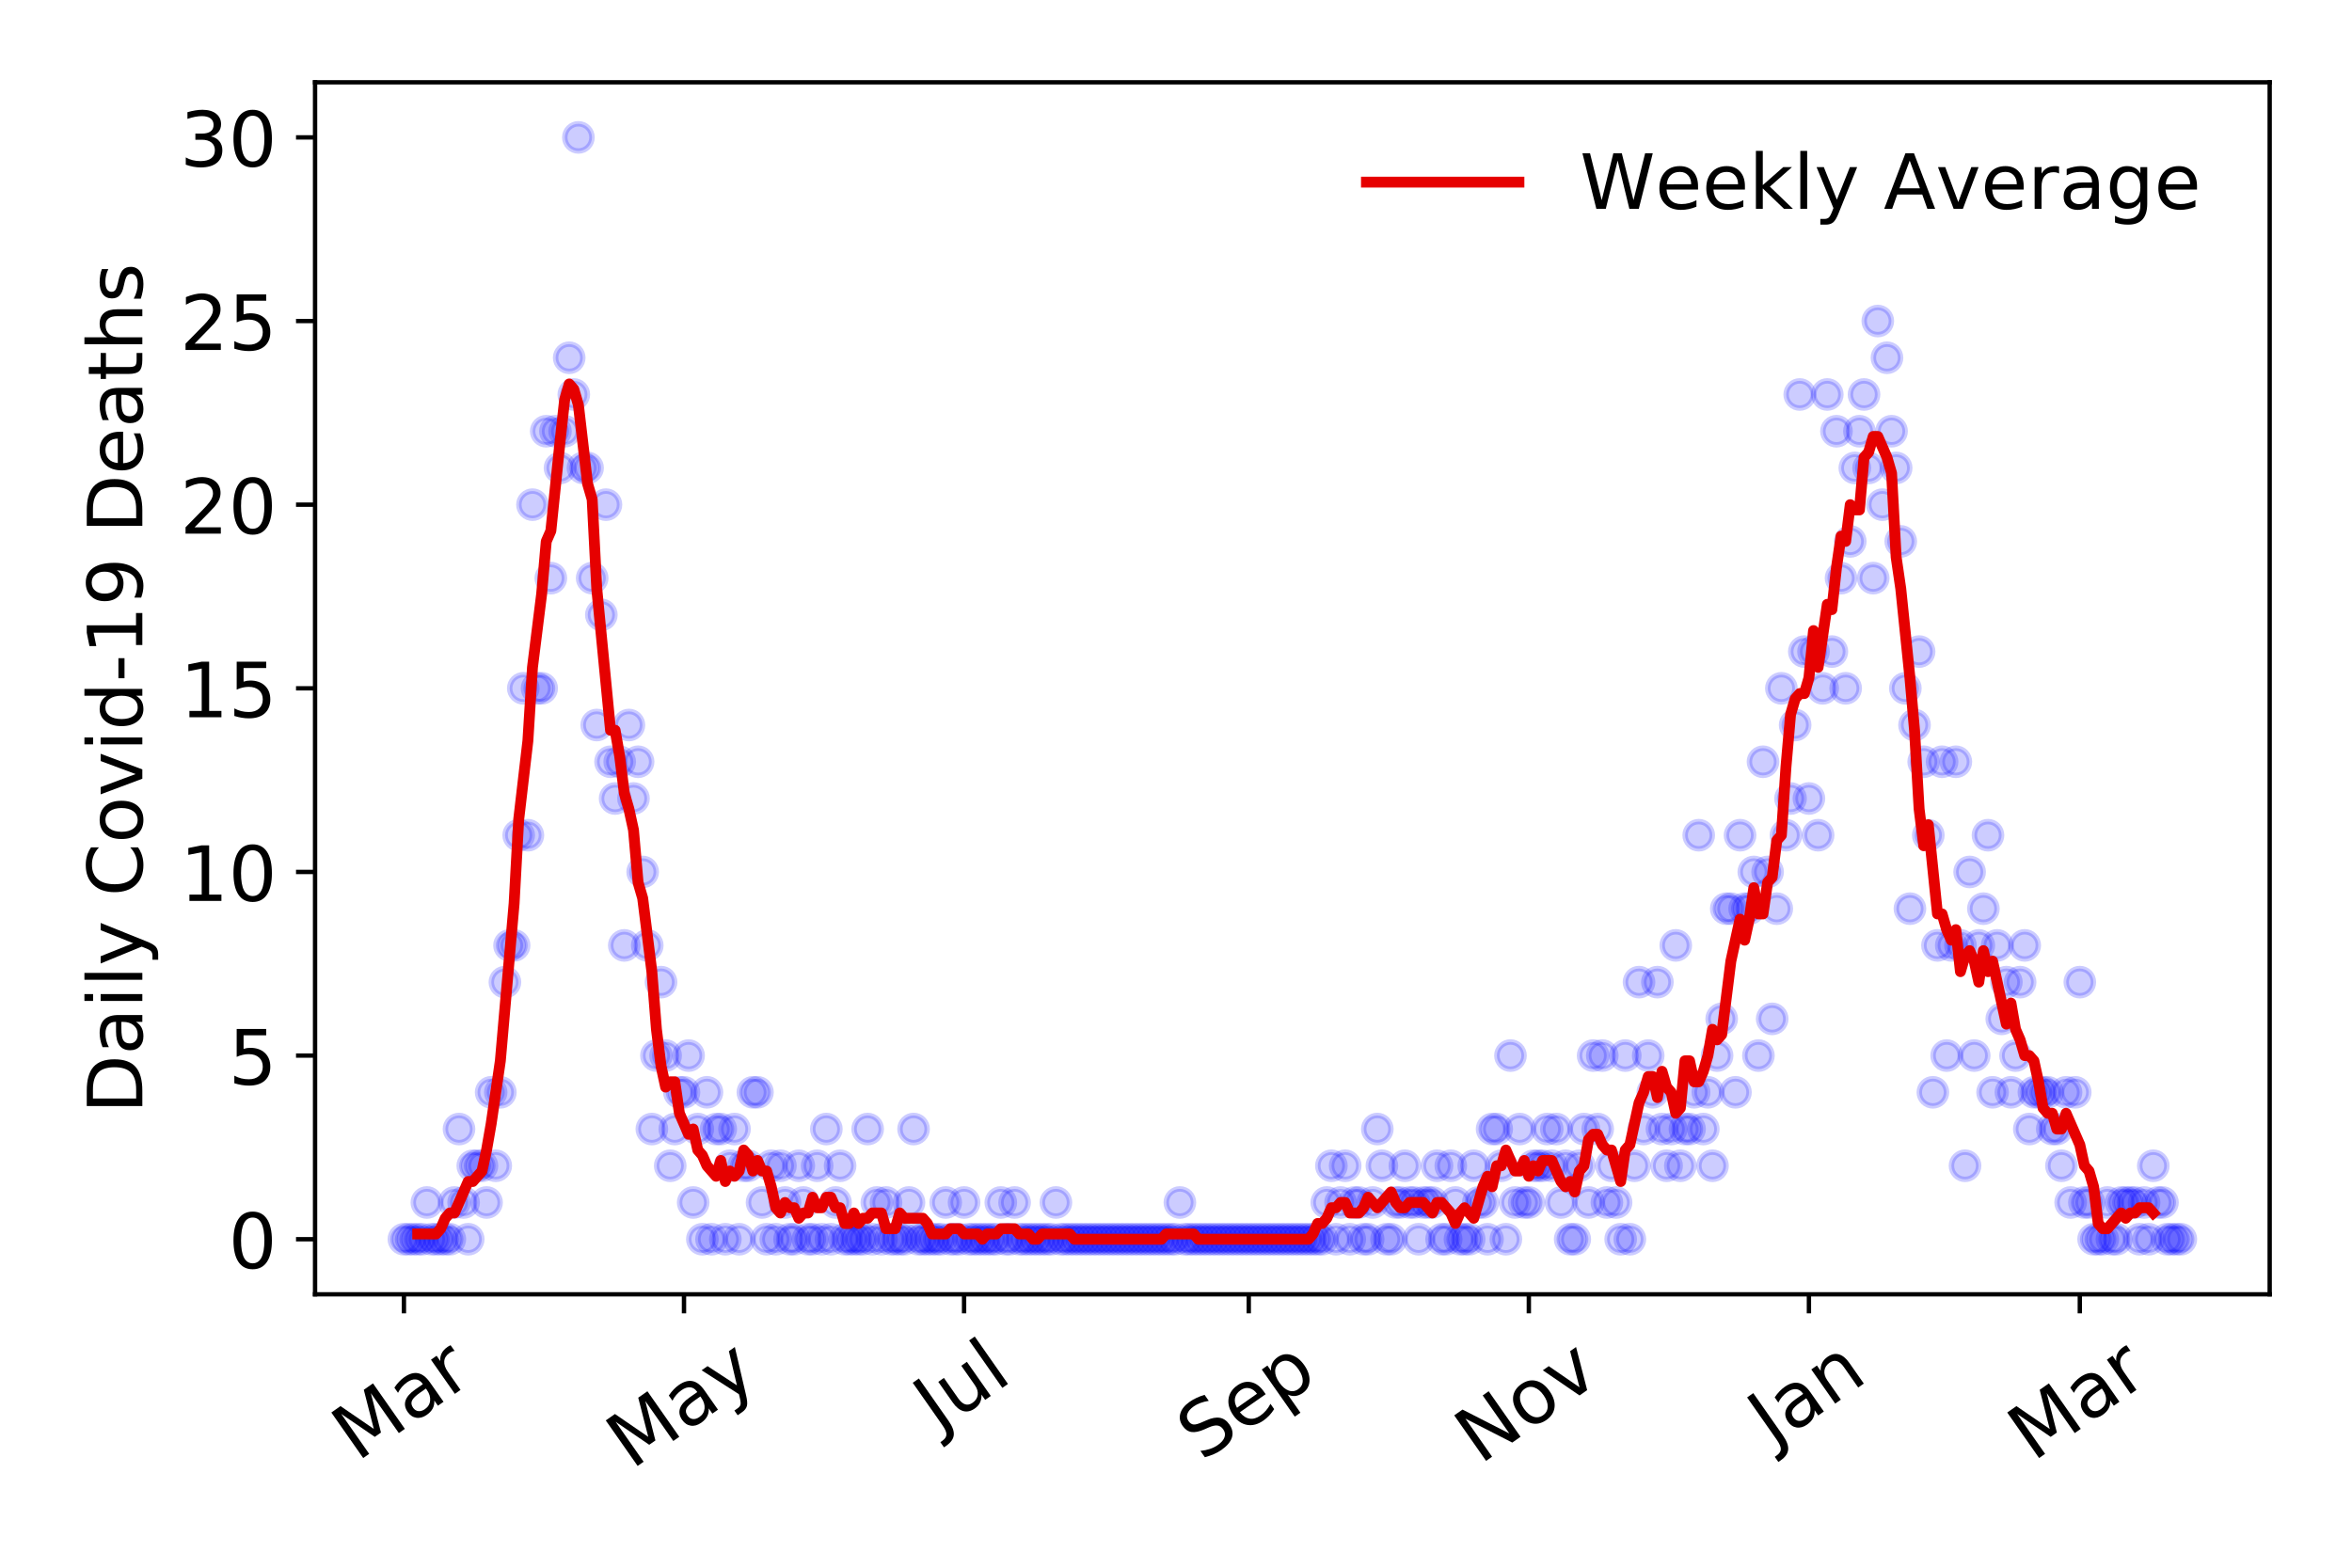 <?xml version="1.0" encoding="utf-8" standalone="no"?>
<!DOCTYPE svg PUBLIC "-//W3C//DTD SVG 1.1//EN"
  "http://www.w3.org/Graphics/SVG/1.1/DTD/svg11.dtd">
<!-- Created with matplotlib (https://matplotlib.org/) -->
<svg height="288pt" version="1.1" viewBox="0 0 432 288" width="432pt" xmlns="http://www.w3.org/2000/svg" xmlns:xlink="http://www.w3.org/1999/xlink">
 <defs>
  <style type="text/css">
*{stroke-linecap:butt;stroke-linejoin:round;}
  </style>
 </defs>
 <g id="figure_1">
  <g id="patch_1">
   <path d="M 0 288 
L 432 288 
L 432 0 
L 0 0 
z
" style="fill:#ffffff;"/>
  </g>
  <g id="axes_1">
   <g id="patch_2">
    <path d="M 57.87 237.778 
L 416.88 237.778 
L 416.88 15.12 
L 57.87 15.12 
z
" style="fill:#ffffff;"/>
   </g>
   <g id="matplotlib.axis_1">
    <g id="xtick_1">
     <g id="line2d_1">
      <defs>
       <path d="M 0 0 
L 0 3.5 
" id="mbc147e35f5" style="stroke:#000000;stroke-width:0.8;"/>
      </defs>
      <g>
       <use style="stroke:#000000;stroke-width:0.8;" x="74.189" xlink:href="#mbc147e35f5" y="237.778"/>
      </g>
     </g>
     <g id="text_1">
      <!-- Mar -->
      <defs>
       <path d="M 9.812 72.906 
L 24.516 72.906 
L 43.109 23.297 
L 61.812 72.906 
L 76.516 72.906 
L 76.516 0 
L 66.891 0 
L 66.891 64.016 
L 48.094 14.016 
L 38.188 14.016 
L 19.391 64.016 
L 19.391 0 
L 9.812 0 
z
" id="DejaVuSans-77"/>
       <path d="M 34.281 27.484 
Q 23.391 27.484 19.188 25 
Q 14.984 22.516 14.984 16.5 
Q 14.984 11.719 18.141 8.906 
Q 21.297 6.109 26.703 6.109 
Q 34.188 6.109 38.703 11.406 
Q 43.219 16.703 43.219 25.484 
L 43.219 27.484 
z
M 52.203 31.203 
L 52.203 0 
L 43.219 0 
L 43.219 8.297 
Q 40.141 3.328 35.547 0.953 
Q 30.953 -1.422 24.312 -1.422 
Q 15.922 -1.422 10.953 3.297 
Q 6 8.016 6 15.922 
Q 6 25.141 12.172 29.828 
Q 18.359 34.516 30.609 34.516 
L 43.219 34.516 
L 43.219 35.406 
Q 43.219 41.609 39.141 45 
Q 35.062 48.391 27.688 48.391 
Q 23 48.391 18.547 47.266 
Q 14.109 46.141 10.016 43.891 
L 10.016 52.203 
Q 14.938 54.109 19.578 55.047 
Q 24.219 56 28.609 56 
Q 40.484 56 46.344 49.844 
Q 52.203 43.703 52.203 31.203 
z
" id="DejaVuSans-97"/>
       <path d="M 41.109 46.297 
Q 39.594 47.172 37.812 47.578 
Q 36.031 48 33.891 48 
Q 26.266 48 22.188 43.047 
Q 18.109 38.094 18.109 28.812 
L 18.109 0 
L 9.078 0 
L 9.078 54.688 
L 18.109 54.688 
L 18.109 46.188 
Q 20.953 51.172 25.484 53.578 
Q 30.031 56 36.531 56 
Q 37.453 56 38.578 55.875 
Q 39.703 55.766 41.062 55.516 
z
" id="DejaVuSans-114"/>
      </defs>
      <g transform="translate(65.586 268.643)rotate(-35)scale(0.14 -0.14)">
       <use xlink:href="#DejaVuSans-77"/>
       <use x="86.279" xlink:href="#DejaVuSans-97"/>
       <use x="147.559" xlink:href="#DejaVuSans-114"/>
      </g>
     </g>
    </g>
    <g id="xtick_2">
     <g id="line2d_2">
      <g>
       <use style="stroke:#000000;stroke-width:0.8;" x="125.632" xlink:href="#mbc147e35f5" y="237.778"/>
      </g>
     </g>
     <g id="text_2">
      <!-- May -->
      <defs>
       <path d="M 32.172 -5.078 
Q 28.375 -14.844 24.75 -17.812 
Q 21.141 -20.797 15.094 -20.797 
L 7.906 -20.797 
L 7.906 -13.281 
L 13.188 -13.281 
Q 16.891 -13.281 18.938 -11.516 
Q 21 -9.766 23.484 -3.219 
L 25.094 0.875 
L 2.984 54.688 
L 12.5 54.688 
L 29.594 11.922 
L 46.688 54.688 
L 56.203 54.688 
z
" id="DejaVuSans-121"/>
      </defs>
      <g transform="translate(115.993 270.094)rotate(-35)scale(0.14 -0.14)">
       <use xlink:href="#DejaVuSans-77"/>
       <use x="86.279" xlink:href="#DejaVuSans-97"/>
       <use x="147.559" xlink:href="#DejaVuSans-121"/>
      </g>
     </g>
    </g>
    <g id="xtick_3">
     <g id="line2d_3">
      <g>
       <use style="stroke:#000000;stroke-width:0.8;" x="177.076" xlink:href="#mbc147e35f5" y="237.778"/>
      </g>
     </g>
     <g id="text_3">
      <!-- Jul -->
      <defs>
       <path d="M 9.812 72.906 
L 19.672 72.906 
L 19.672 5.078 
Q 19.672 -8.109 14.672 -14.062 
Q 9.672 -20.016 -1.422 -20.016 
L -5.172 -20.016 
L -5.172 -11.719 
L -2.094 -11.719 
Q 4.438 -11.719 7.125 -8.047 
Q 9.812 -4.391 9.812 5.078 
z
" id="DejaVuSans-74"/>
       <path d="M 8.5 21.578 
L 8.5 54.688 
L 17.484 54.688 
L 17.484 21.922 
Q 17.484 14.156 20.5 10.266 
Q 23.531 6.391 29.594 6.391 
Q 36.859 6.391 41.078 11.031 
Q 45.312 15.672 45.312 23.688 
L 45.312 54.688 
L 54.297 54.688 
L 54.297 0 
L 45.312 0 
L 45.312 8.406 
Q 42.047 3.422 37.719 1 
Q 33.406 -1.422 27.688 -1.422 
Q 18.266 -1.422 13.375 4.438 
Q 8.5 10.297 8.5 21.578 
z
M 31.109 56 
z
" id="DejaVuSans-117"/>
       <path d="M 9.422 75.984 
L 18.406 75.984 
L 18.406 0 
L 9.422 0 
z
" id="DejaVuSans-108"/>
      </defs>
      <g transform="translate(172.373 263.181)rotate(-35)scale(0.14 -0.14)">
       <use xlink:href="#DejaVuSans-74"/>
       <use x="29.492" xlink:href="#DejaVuSans-117"/>
       <use x="92.871" xlink:href="#DejaVuSans-108"/>
      </g>
     </g>
    </g>
    <g id="xtick_4">
     <g id="line2d_4">
      <g>
       <use style="stroke:#000000;stroke-width:0.8;" x="229.363" xlink:href="#mbc147e35f5" y="237.778"/>
      </g>
     </g>
     <g id="text_4">
      <!-- Sep -->
      <defs>
       <path d="M 53.516 70.516 
L 53.516 60.891 
Q 47.906 63.578 42.922 64.891 
Q 37.938 66.219 33.297 66.219 
Q 25.25 66.219 20.875 63.094 
Q 16.5 59.969 16.5 54.203 
Q 16.5 49.359 19.406 46.891 
Q 22.312 44.438 30.422 42.922 
L 36.375 41.703 
Q 47.406 39.594 52.656 34.297 
Q 57.906 29 57.906 20.125 
Q 57.906 9.516 50.797 4.047 
Q 43.703 -1.422 29.984 -1.422 
Q 24.812 -1.422 18.969 -0.25 
Q 13.141 0.922 6.891 3.219 
L 6.891 13.375 
Q 12.891 10.016 18.656 8.297 
Q 24.422 6.594 29.984 6.594 
Q 38.422 6.594 43.016 9.906 
Q 47.609 13.234 47.609 19.391 
Q 47.609 24.75 44.312 27.781 
Q 41.016 30.812 33.5 32.328 
L 27.484 33.5 
Q 16.453 35.688 11.516 40.375 
Q 6.594 45.062 6.594 53.422 
Q 6.594 63.094 13.406 68.656 
Q 20.219 74.219 32.172 74.219 
Q 37.312 74.219 42.625 73.281 
Q 47.953 72.359 53.516 70.516 
z
" id="DejaVuSans-83"/>
       <path d="M 56.203 29.594 
L 56.203 25.203 
L 14.891 25.203 
Q 15.484 15.922 20.484 11.062 
Q 25.484 6.203 34.422 6.203 
Q 39.594 6.203 44.453 7.469 
Q 49.312 8.734 54.109 11.281 
L 54.109 2.781 
Q 49.266 0.734 44.188 -0.344 
Q 39.109 -1.422 33.891 -1.422 
Q 20.797 -1.422 13.156 6.188 
Q 5.516 13.812 5.516 26.812 
Q 5.516 40.234 12.766 48.109 
Q 20.016 56 32.328 56 
Q 43.359 56 49.781 48.891 
Q 56.203 41.797 56.203 29.594 
z
M 47.219 32.234 
Q 47.125 39.594 43.094 43.984 
Q 39.062 48.391 32.422 48.391 
Q 24.906 48.391 20.391 44.141 
Q 15.875 39.891 15.188 32.172 
z
" id="DejaVuSans-101"/>
       <path d="M 18.109 8.203 
L 18.109 -20.797 
L 9.078 -20.797 
L 9.078 54.688 
L 18.109 54.688 
L 18.109 46.391 
Q 20.953 51.266 25.266 53.625 
Q 29.594 56 35.594 56 
Q 45.562 56 51.781 48.094 
Q 58.016 40.188 58.016 27.297 
Q 58.016 14.406 51.781 6.484 
Q 45.562 -1.422 35.594 -1.422 
Q 29.594 -1.422 25.266 0.953 
Q 20.953 3.328 18.109 8.203 
z
M 48.688 27.297 
Q 48.688 37.203 44.609 42.844 
Q 40.531 48.484 33.406 48.484 
Q 26.266 48.484 22.188 42.844 
Q 18.109 37.203 18.109 27.297 
Q 18.109 17.391 22.188 11.75 
Q 26.266 6.109 33.406 6.109 
Q 40.531 6.109 44.609 11.75 
Q 48.688 17.391 48.688 27.297 
z
" id="DejaVuSans-112"/>
      </defs>
      <g transform="translate(220.77 268.629)rotate(-35)scale(0.14 -0.14)">
       <use xlink:href="#DejaVuSans-83"/>
       <use x="63.477" xlink:href="#DejaVuSans-101"/>
       <use x="125" xlink:href="#DejaVuSans-112"/>
      </g>
     </g>
    </g>
    <g id="xtick_5">
     <g id="line2d_5">
      <g>
       <use style="stroke:#000000;stroke-width:0.8;" x="280.807" xlink:href="#mbc147e35f5" y="237.778"/>
      </g>
     </g>
     <g id="text_5">
      <!-- Nov -->
      <defs>
       <path d="M 9.812 72.906 
L 23.094 72.906 
L 55.422 11.922 
L 55.422 72.906 
L 64.984 72.906 
L 64.984 0 
L 51.703 0 
L 19.391 60.984 
L 19.391 0 
L 9.812 0 
z
" id="DejaVuSans-78"/>
       <path d="M 30.609 48.391 
Q 23.391 48.391 19.188 42.75 
Q 14.984 37.109 14.984 27.297 
Q 14.984 17.484 19.156 11.844 
Q 23.344 6.203 30.609 6.203 
Q 37.797 6.203 41.984 11.859 
Q 46.188 17.531 46.188 27.297 
Q 46.188 37.016 41.984 42.703 
Q 37.797 48.391 30.609 48.391 
z
M 30.609 56 
Q 42.328 56 49.016 48.375 
Q 55.719 40.766 55.719 27.297 
Q 55.719 13.875 49.016 6.219 
Q 42.328 -1.422 30.609 -1.422 
Q 18.844 -1.422 12.172 6.219 
Q 5.516 13.875 5.516 27.297 
Q 5.516 40.766 12.172 48.375 
Q 18.844 56 30.609 56 
z
" id="DejaVuSans-111"/>
       <path d="M 2.984 54.688 
L 12.5 54.688 
L 29.594 8.797 
L 46.688 54.688 
L 56.203 54.688 
L 35.688 0 
L 23.484 0 
z
" id="DejaVuSans-118"/>
      </defs>
      <g transform="translate(271.831 269.166)rotate(-35)scale(0.14 -0.14)">
       <use xlink:href="#DejaVuSans-78"/>
       <use x="74.805" xlink:href="#DejaVuSans-111"/>
       <use x="135.986" xlink:href="#DejaVuSans-118"/>
      </g>
     </g>
    </g>
    <g id="xtick_6">
     <g id="line2d_6">
      <g>
       <use style="stroke:#000000;stroke-width:0.8;" x="332.251" xlink:href="#mbc147e35f5" y="237.778"/>
      </g>
     </g>
     <g id="text_6">
      <!-- Jan -->
      <defs>
       <path d="M 54.891 33.016 
L 54.891 0 
L 45.906 0 
L 45.906 32.719 
Q 45.906 40.484 42.875 44.328 
Q 39.844 48.188 33.797 48.188 
Q 26.516 48.188 22.312 43.547 
Q 18.109 38.922 18.109 30.906 
L 18.109 0 
L 9.078 0 
L 9.078 54.688 
L 18.109 54.688 
L 18.109 46.188 
Q 21.344 51.125 25.703 53.562 
Q 30.078 56 35.797 56 
Q 45.219 56 50.047 50.172 
Q 54.891 44.344 54.891 33.016 
z
" id="DejaVuSans-110"/>
      </defs>
      <g transform="translate(325.627 265.871)rotate(-35)scale(0.14 -0.14)">
       <use xlink:href="#DejaVuSans-74"/>
       <use x="29.492" xlink:href="#DejaVuSans-97"/>
       <use x="90.771" xlink:href="#DejaVuSans-110"/>
      </g>
     </g>
    </g>
    <g id="xtick_7">
     <g id="line2d_7">
      <g>
       <use style="stroke:#000000;stroke-width:0.8;" x="382.008" xlink:href="#mbc147e35f5" y="237.778"/>
      </g>
     </g>
     <g id="text_7">
      <!-- Mar -->
      <g transform="translate(373.405 268.643)rotate(-35)scale(0.14 -0.14)">
       <use xlink:href="#DejaVuSans-77"/>
       <use x="86.279" xlink:href="#DejaVuSans-97"/>
       <use x="147.559" xlink:href="#DejaVuSans-114"/>
      </g>
     </g>
    </g>
   </g>
   <g id="matplotlib.axis_2">
    <g id="ytick_1">
     <g id="line2d_8">
      <defs>
       <path d="M 0 0 
L -3.5 0 
" id="m175b6db6d2" style="stroke:#000000;stroke-width:0.8;"/>
      </defs>
      <g>
       <use style="stroke:#000000;stroke-width:0.8;" x="57.87" xlink:href="#m175b6db6d2" y="227.657"/>
      </g>
     </g>
     <g id="text_8">
      <!-- 0 -->
      <defs>
       <path d="M 31.781 66.406 
Q 24.172 66.406 20.328 58.906 
Q 16.5 51.422 16.5 36.375 
Q 16.5 21.391 20.328 13.891 
Q 24.172 6.391 31.781 6.391 
Q 39.453 6.391 43.281 13.891 
Q 47.125 21.391 47.125 36.375 
Q 47.125 51.422 43.281 58.906 
Q 39.453 66.406 31.781 66.406 
z
M 31.781 74.219 
Q 44.047 74.219 50.516 64.516 
Q 56.984 54.828 56.984 36.375 
Q 56.984 17.969 50.516 8.266 
Q 44.047 -1.422 31.781 -1.422 
Q 19.531 -1.422 13.062 8.266 
Q 6.594 17.969 6.594 36.375 
Q 6.594 54.828 13.062 64.516 
Q 19.531 74.219 31.781 74.219 
z
" id="DejaVuSans-48"/>
      </defs>
      <g transform="translate(41.962 232.976)scale(0.14 -0.14)">
       <use xlink:href="#DejaVuSans-48"/>
      </g>
     </g>
    </g>
    <g id="ytick_2">
     <g id="line2d_9">
      <g>
       <use style="stroke:#000000;stroke-width:0.8;" x="57.87" xlink:href="#m175b6db6d2" y="193.921"/>
      </g>
     </g>
     <g id="text_9">
      <!-- 5 -->
      <defs>
       <path d="M 10.797 72.906 
L 49.516 72.906 
L 49.516 64.594 
L 19.828 64.594 
L 19.828 46.734 
Q 21.969 47.469 24.109 47.828 
Q 26.266 48.188 28.422 48.188 
Q 40.625 48.188 47.75 41.5 
Q 54.891 34.812 54.891 23.391 
Q 54.891 11.625 47.562 5.094 
Q 40.234 -1.422 26.906 -1.422 
Q 22.312 -1.422 17.547 -0.641 
Q 12.797 0.141 7.719 1.703 
L 7.719 11.625 
Q 12.109 9.234 16.797 8.062 
Q 21.484 6.891 26.703 6.891 
Q 35.156 6.891 40.078 11.328 
Q 45.016 15.766 45.016 23.391 
Q 45.016 31 40.078 35.438 
Q 35.156 39.891 26.703 39.891 
Q 22.75 39.891 18.812 39.016 
Q 14.891 38.141 10.797 36.281 
z
" id="DejaVuSans-53"/>
      </defs>
      <g transform="translate(41.962 199.24)scale(0.14 -0.14)">
       <use xlink:href="#DejaVuSans-53"/>
      </g>
     </g>
    </g>
    <g id="ytick_3">
     <g id="line2d_10">
      <g>
       <use style="stroke:#000000;stroke-width:0.8;" x="57.87" xlink:href="#m175b6db6d2" y="160.185"/>
      </g>
     </g>
     <g id="text_10">
      <!-- 10 -->
      <defs>
       <path d="M 12.406 8.297 
L 28.516 8.297 
L 28.516 63.922 
L 10.984 60.406 
L 10.984 69.391 
L 28.422 72.906 
L 38.281 72.906 
L 38.281 8.297 
L 54.391 8.297 
L 54.391 0 
L 12.406 0 
z
" id="DejaVuSans-49"/>
      </defs>
      <g transform="translate(33.055 165.504)scale(0.14 -0.14)">
       <use xlink:href="#DejaVuSans-49"/>
       <use x="63.623" xlink:href="#DejaVuSans-48"/>
      </g>
     </g>
    </g>
    <g id="ytick_4">
     <g id="line2d_11">
      <g>
       <use style="stroke:#000000;stroke-width:0.8;" x="57.87" xlink:href="#m175b6db6d2" y="126.449"/>
      </g>
     </g>
     <g id="text_11">
      <!-- 15 -->
      <g transform="translate(33.055 131.768)scale(0.14 -0.14)">
       <use xlink:href="#DejaVuSans-49"/>
       <use x="63.623" xlink:href="#DejaVuSans-53"/>
      </g>
     </g>
    </g>
    <g id="ytick_5">
     <g id="line2d_12">
      <g>
       <use style="stroke:#000000;stroke-width:0.8;" x="57.87" xlink:href="#m175b6db6d2" y="92.713"/>
      </g>
     </g>
     <g id="text_12">
      <!-- 20 -->
      <defs>
       <path d="M 19.188 8.297 
L 53.609 8.297 
L 53.609 0 
L 7.328 0 
L 7.328 8.297 
Q 12.938 14.109 22.625 23.891 
Q 32.328 33.688 34.812 36.531 
Q 39.547 41.844 41.422 45.531 
Q 43.312 49.219 43.312 52.781 
Q 43.312 58.594 39.234 62.25 
Q 35.156 65.922 28.609 65.922 
Q 23.969 65.922 18.812 64.312 
Q 13.672 62.703 7.812 59.422 
L 7.812 69.391 
Q 13.766 71.781 18.938 73 
Q 24.125 74.219 28.422 74.219 
Q 39.75 74.219 46.484 68.547 
Q 53.219 62.891 53.219 53.422 
Q 53.219 48.922 51.531 44.891 
Q 49.859 40.875 45.406 35.406 
Q 44.188 33.984 37.641 27.219 
Q 31.109 20.453 19.188 8.297 
z
" id="DejaVuSans-50"/>
      </defs>
      <g transform="translate(33.055 98.032)scale(0.14 -0.14)">
       <use xlink:href="#DejaVuSans-50"/>
       <use x="63.623" xlink:href="#DejaVuSans-48"/>
      </g>
     </g>
    </g>
    <g id="ytick_6">
     <g id="line2d_13">
      <g>
       <use style="stroke:#000000;stroke-width:0.8;" x="57.87" xlink:href="#m175b6db6d2" y="58.977"/>
      </g>
     </g>
     <g id="text_13">
      <!-- 25 -->
      <g transform="translate(33.055 64.296)scale(0.14 -0.14)">
       <use xlink:href="#DejaVuSans-50"/>
       <use x="63.623" xlink:href="#DejaVuSans-53"/>
      </g>
     </g>
    </g>
    <g id="ytick_7">
     <g id="line2d_14">
      <g>
       <use style="stroke:#000000;stroke-width:0.8;" x="57.87" xlink:href="#m175b6db6d2" y="25.241"/>
      </g>
     </g>
     <g id="text_14">
      <!-- 30 -->
      <defs>
       <path d="M 40.578 39.312 
Q 47.656 37.797 51.625 33 
Q 55.609 28.219 55.609 21.188 
Q 55.609 10.406 48.188 4.484 
Q 40.766 -1.422 27.094 -1.422 
Q 22.516 -1.422 17.656 -0.516 
Q 12.797 0.391 7.625 2.203 
L 7.625 11.719 
Q 11.719 9.328 16.594 8.109 
Q 21.484 6.891 26.812 6.891 
Q 36.078 6.891 40.938 10.547 
Q 45.797 14.203 45.797 21.188 
Q 45.797 27.641 41.281 31.266 
Q 36.766 34.906 28.719 34.906 
L 20.219 34.906 
L 20.219 43.016 
L 29.109 43.016 
Q 36.375 43.016 40.234 45.922 
Q 44.094 48.828 44.094 54.297 
Q 44.094 59.906 40.109 62.906 
Q 36.141 65.922 28.719 65.922 
Q 24.656 65.922 20.016 65.031 
Q 15.375 64.156 9.812 62.312 
L 9.812 71.094 
Q 15.438 72.656 20.344 73.438 
Q 25.25 74.219 29.594 74.219 
Q 40.828 74.219 47.359 69.109 
Q 53.906 64.016 53.906 55.328 
Q 53.906 49.266 50.438 45.094 
Q 46.969 40.922 40.578 39.312 
z
" id="DejaVuSans-51"/>
      </defs>
      <g transform="translate(33.055 30.56)scale(0.14 -0.14)">
       <use xlink:href="#DejaVuSans-51"/>
       <use x="63.623" xlink:href="#DejaVuSans-48"/>
      </g>
     </g>
    </g>
    <g id="text_15">
     <!-- Daily Covid-19 Deaths -->
     <defs>
      <path d="M 19.672 64.797 
L 19.672 8.109 
L 31.594 8.109 
Q 46.688 8.109 53.688 14.938 
Q 60.688 21.781 60.688 36.531 
Q 60.688 51.172 53.688 57.984 
Q 46.688 64.797 31.594 64.797 
z
M 9.812 72.906 
L 30.078 72.906 
Q 51.266 72.906 61.172 64.094 
Q 71.094 55.281 71.094 36.531 
Q 71.094 17.672 61.125 8.828 
Q 51.172 0 30.078 0 
L 9.812 0 
z
" id="DejaVuSans-68"/>
      <path d="M 9.422 54.688 
L 18.406 54.688 
L 18.406 0 
L 9.422 0 
z
M 9.422 75.984 
L 18.406 75.984 
L 18.406 64.594 
L 9.422 64.594 
z
" id="DejaVuSans-105"/>
      <path id="DejaVuSans-32"/>
      <path d="M 64.406 67.281 
L 64.406 56.891 
Q 59.422 61.531 53.781 63.812 
Q 48.141 66.109 41.797 66.109 
Q 29.297 66.109 22.656 58.469 
Q 16.016 50.828 16.016 36.375 
Q 16.016 21.969 22.656 14.328 
Q 29.297 6.688 41.797 6.688 
Q 48.141 6.688 53.781 8.984 
Q 59.422 11.281 64.406 15.922 
L 64.406 5.609 
Q 59.234 2.094 53.438 0.328 
Q 47.656 -1.422 41.219 -1.422 
Q 24.656 -1.422 15.125 8.703 
Q 5.609 18.844 5.609 36.375 
Q 5.609 53.953 15.125 64.078 
Q 24.656 74.219 41.219 74.219 
Q 47.75 74.219 53.531 72.484 
Q 59.328 70.75 64.406 67.281 
z
" id="DejaVuSans-67"/>
      <path d="M 45.406 46.391 
L 45.406 75.984 
L 54.391 75.984 
L 54.391 0 
L 45.406 0 
L 45.406 8.203 
Q 42.578 3.328 38.25 0.953 
Q 33.938 -1.422 27.875 -1.422 
Q 17.969 -1.422 11.734 6.484 
Q 5.516 14.406 5.516 27.297 
Q 5.516 40.188 11.734 48.094 
Q 17.969 56 27.875 56 
Q 33.938 56 38.25 53.625 
Q 42.578 51.266 45.406 46.391 
z
M 14.797 27.297 
Q 14.797 17.391 18.875 11.75 
Q 22.953 6.109 30.078 6.109 
Q 37.203 6.109 41.297 11.75 
Q 45.406 17.391 45.406 27.297 
Q 45.406 37.203 41.297 42.844 
Q 37.203 48.484 30.078 48.484 
Q 22.953 48.484 18.875 42.844 
Q 14.797 37.203 14.797 27.297 
z
" id="DejaVuSans-100"/>
      <path d="M 4.891 31.391 
L 31.203 31.391 
L 31.203 23.391 
L 4.891 23.391 
z
" id="DejaVuSans-45"/>
      <path d="M 10.984 1.516 
L 10.984 10.5 
Q 14.703 8.734 18.5 7.812 
Q 22.312 6.891 25.984 6.891 
Q 35.75 6.891 40.891 13.453 
Q 46.047 20.016 46.781 33.406 
Q 43.953 29.203 39.594 26.953 
Q 35.25 24.703 29.984 24.703 
Q 19.047 24.703 12.672 31.312 
Q 6.297 37.938 6.297 49.422 
Q 6.297 60.641 12.938 67.422 
Q 19.578 74.219 30.609 74.219 
Q 43.266 74.219 49.922 64.516 
Q 56.594 54.828 56.594 36.375 
Q 56.594 19.141 48.406 8.859 
Q 40.234 -1.422 26.422 -1.422 
Q 22.703 -1.422 18.891 -0.688 
Q 15.094 0.047 10.984 1.516 
z
M 30.609 32.422 
Q 37.25 32.422 41.125 36.953 
Q 45.016 41.5 45.016 49.422 
Q 45.016 57.281 41.125 61.844 
Q 37.25 66.406 30.609 66.406 
Q 23.969 66.406 20.094 61.844 
Q 16.219 57.281 16.219 49.422 
Q 16.219 41.5 20.094 36.953 
Q 23.969 32.422 30.609 32.422 
z
" id="DejaVuSans-57"/>
      <path d="M 18.312 70.219 
L 18.312 54.688 
L 36.812 54.688 
L 36.812 47.703 
L 18.312 47.703 
L 18.312 18.016 
Q 18.312 11.328 20.141 9.422 
Q 21.969 7.516 27.594 7.516 
L 36.812 7.516 
L 36.812 0 
L 27.594 0 
Q 17.188 0 13.234 3.875 
Q 9.281 7.766 9.281 18.016 
L 9.281 47.703 
L 2.688 47.703 
L 2.688 54.688 
L 9.281 54.688 
L 9.281 70.219 
z
" id="DejaVuSans-116"/>
      <path d="M 54.891 33.016 
L 54.891 0 
L 45.906 0 
L 45.906 32.719 
Q 45.906 40.484 42.875 44.328 
Q 39.844 48.188 33.797 48.188 
Q 26.516 48.188 22.312 43.547 
Q 18.109 38.922 18.109 30.906 
L 18.109 0 
L 9.078 0 
L 9.078 75.984 
L 18.109 75.984 
L 18.109 46.188 
Q 21.344 51.125 25.703 53.562 
Q 30.078 56 35.797 56 
Q 45.219 56 50.047 50.172 
Q 54.891 44.344 54.891 33.016 
z
" id="DejaVuSans-104"/>
      <path d="M 44.281 53.078 
L 44.281 44.578 
Q 40.484 46.531 36.375 47.5 
Q 32.281 48.484 27.875 48.484 
Q 21.188 48.484 17.844 46.438 
Q 14.5 44.391 14.5 40.281 
Q 14.5 37.156 16.891 35.375 
Q 19.281 33.594 26.516 31.984 
L 29.594 31.297 
Q 39.156 29.25 43.188 25.516 
Q 47.219 21.781 47.219 15.094 
Q 47.219 7.469 41.188 3.016 
Q 35.156 -1.422 24.609 -1.422 
Q 20.219 -1.422 15.453 -0.562 
Q 10.688 0.297 5.422 2 
L 5.422 11.281 
Q 10.406 8.688 15.234 7.391 
Q 20.062 6.109 24.812 6.109 
Q 31.156 6.109 34.562 8.281 
Q 37.984 10.453 37.984 14.406 
Q 37.984 18.062 35.516 20.016 
Q 33.062 21.969 24.703 23.781 
L 21.578 24.516 
Q 13.234 26.266 9.516 29.906 
Q 5.812 33.547 5.812 39.891 
Q 5.812 47.609 11.281 51.797 
Q 16.75 56 26.812 56 
Q 31.781 56 36.172 55.266 
Q 40.578 54.547 44.281 53.078 
z
" id="DejaVuSans-115"/>
     </defs>
     <g transform="translate(26.143 204.56)rotate(-90)scale(0.14 -0.14)">
      <use xlink:href="#DejaVuSans-68"/>
      <use x="77.002" xlink:href="#DejaVuSans-97"/>
      <use x="138.281" xlink:href="#DejaVuSans-105"/>
      <use x="166.064" xlink:href="#DejaVuSans-108"/>
      <use x="193.848" xlink:href="#DejaVuSans-121"/>
      <use x="253.027" xlink:href="#DejaVuSans-32"/>
      <use x="284.814" xlink:href="#DejaVuSans-67"/>
      <use x="354.639" xlink:href="#DejaVuSans-111"/>
      <use x="415.82" xlink:href="#DejaVuSans-118"/>
      <use x="475" xlink:href="#DejaVuSans-105"/>
      <use x="502.783" xlink:href="#DejaVuSans-100"/>
      <use x="566.26" xlink:href="#DejaVuSans-45"/>
      <use x="602.344" xlink:href="#DejaVuSans-49"/>
      <use x="665.967" xlink:href="#DejaVuSans-57"/>
      <use x="729.59" xlink:href="#DejaVuSans-32"/>
      <use x="761.377" xlink:href="#DejaVuSans-68"/>
      <use x="838.379" xlink:href="#DejaVuSans-101"/>
      <use x="899.902" xlink:href="#DejaVuSans-97"/>
      <use x="961.182" xlink:href="#DejaVuSans-116"/>
      <use x="1000.391" xlink:href="#DejaVuSans-104"/>
      <use x="1063.77" xlink:href="#DejaVuSans-115"/>
     </g>
    </g>
   </g>
   <g id="line2d_15">
    <defs>
     <path d="M 0 2.5 
C 0.663 2.5 1.299 2.237 1.768 1.768 
C 2.237 1.299 2.5 0.663 2.5 0 
C 2.5 -0.663 2.237 -1.299 1.768 -1.768 
C 1.299 -2.237 0.663 -2.5 0 -2.5 
C -0.663 -2.5 -1.299 -2.237 -1.768 -1.768 
C -2.237 -1.299 -2.5 -0.663 -2.5 0 
C -2.5 0.663 -2.237 1.299 -1.768 1.768 
C -1.299 2.237 -0.663 2.5 0 2.5 
z
" id="m65e645632c" style="stroke:#0000ff;stroke-opacity:0.2;"/>
    </defs>
    <g clip-path="url(#pade2537d52)">
     <use style="fill:#0000ff;fill-opacity:0.2;stroke:#0000ff;stroke-opacity:0.2;" x="74.189" xlink:href="#m65e645632c" y="227.657"/>
     <use style="fill:#0000ff;fill-opacity:0.2;stroke:#0000ff;stroke-opacity:0.2;" x="75.032" xlink:href="#m65e645632c" y="227.657"/>
     <use style="fill:#0000ff;fill-opacity:0.2;stroke:#0000ff;stroke-opacity:0.2;" x="75.875" xlink:href="#m65e645632c" y="227.657"/>
     <use style="fill:#0000ff;fill-opacity:0.2;stroke:#0000ff;stroke-opacity:0.2;" x="76.719" xlink:href="#m65e645632c" y="227.657"/>
     <use style="fill:#0000ff;fill-opacity:0.2;stroke:#0000ff;stroke-opacity:0.2;" x="77.562" xlink:href="#m65e645632c" y="227.657"/>
     <use style="fill:#0000ff;fill-opacity:0.2;stroke:#0000ff;stroke-opacity:0.2;" x="78.405" xlink:href="#m65e645632c" y="220.91"/>
     <use style="fill:#0000ff;fill-opacity:0.2;stroke:#0000ff;stroke-opacity:0.2;" x="79.249" xlink:href="#m65e645632c" y="227.657"/>
     <use style="fill:#0000ff;fill-opacity:0.2;stroke:#0000ff;stroke-opacity:0.2;" x="80.092" xlink:href="#m65e645632c" y="227.657"/>
     <use style="fill:#0000ff;fill-opacity:0.2;stroke:#0000ff;stroke-opacity:0.2;" x="80.935" xlink:href="#m65e645632c" y="227.657"/>
     <use style="fill:#0000ff;fill-opacity:0.2;stroke:#0000ff;stroke-opacity:0.2;" x="81.779" xlink:href="#m65e645632c" y="227.657"/>
     <use style="fill:#0000ff;fill-opacity:0.2;stroke:#0000ff;stroke-opacity:0.2;" x="82.622" xlink:href="#m65e645632c" y="227.657"/>
     <use style="fill:#0000ff;fill-opacity:0.2;stroke:#0000ff;stroke-opacity:0.2;" x="83.465" xlink:href="#m65e645632c" y="220.91"/>
     <use style="fill:#0000ff;fill-opacity:0.2;stroke:#0000ff;stroke-opacity:0.2;" x="84.309" xlink:href="#m65e645632c" y="207.416"/>
     <use style="fill:#0000ff;fill-opacity:0.2;stroke:#0000ff;stroke-opacity:0.2;" x="85.152" xlink:href="#m65e645632c" y="220.91"/>
     <use style="fill:#0000ff;fill-opacity:0.2;stroke:#0000ff;stroke-opacity:0.2;" x="85.995" xlink:href="#m65e645632c" y="227.657"/>
     <use style="fill:#0000ff;fill-opacity:0.2;stroke:#0000ff;stroke-opacity:0.2;" x="86.839" xlink:href="#m65e645632c" y="214.163"/>
     <use style="fill:#0000ff;fill-opacity:0.2;stroke:#0000ff;stroke-opacity:0.2;" x="87.682" xlink:href="#m65e645632c" y="214.163"/>
     <use style="fill:#0000ff;fill-opacity:0.2;stroke:#0000ff;stroke-opacity:0.2;" x="88.525" xlink:href="#m65e645632c" y="214.163"/>
     <use style="fill:#0000ff;fill-opacity:0.2;stroke:#0000ff;stroke-opacity:0.2;" x="89.369" xlink:href="#m65e645632c" y="220.91"/>
     <use style="fill:#0000ff;fill-opacity:0.2;stroke:#0000ff;stroke-opacity:0.2;" x="90.212" xlink:href="#m65e645632c" y="200.668"/>
     <use style="fill:#0000ff;fill-opacity:0.2;stroke:#0000ff;stroke-opacity:0.2;" x="91.055" xlink:href="#m65e645632c" y="214.163"/>
     <use style="fill:#0000ff;fill-opacity:0.2;stroke:#0000ff;stroke-opacity:0.2;" x="91.899" xlink:href="#m65e645632c" y="200.668"/>
     <use style="fill:#0000ff;fill-opacity:0.2;stroke:#0000ff;stroke-opacity:0.2;" x="92.742" xlink:href="#m65e645632c" y="180.427"/>
     <use style="fill:#0000ff;fill-opacity:0.2;stroke:#0000ff;stroke-opacity:0.2;" x="93.585" xlink:href="#m65e645632c" y="173.68"/>
     <use style="fill:#0000ff;fill-opacity:0.2;stroke:#0000ff;stroke-opacity:0.2;" x="94.429" xlink:href="#m65e645632c" y="173.68"/>
     <use style="fill:#0000ff;fill-opacity:0.2;stroke:#0000ff;stroke-opacity:0.2;" x="95.272" xlink:href="#m65e645632c" y="153.438"/>
     <use style="fill:#0000ff;fill-opacity:0.2;stroke:#0000ff;stroke-opacity:0.2;" x="96.115" xlink:href="#m65e645632c" y="126.449"/>
     <use style="fill:#0000ff;fill-opacity:0.2;stroke:#0000ff;stroke-opacity:0.2;" x="96.959" xlink:href="#m65e645632c" y="153.438"/>
     <use style="fill:#0000ff;fill-opacity:0.2;stroke:#0000ff;stroke-opacity:0.2;" x="97.802" xlink:href="#m65e645632c" y="92.713"/>
     <use style="fill:#0000ff;fill-opacity:0.2;stroke:#0000ff;stroke-opacity:0.2;" x="98.646" xlink:href="#m65e645632c" y="126.449"/>
     <use style="fill:#0000ff;fill-opacity:0.2;stroke:#0000ff;stroke-opacity:0.2;" x="99.489" xlink:href="#m65e645632c" y="126.449"/>
     <use style="fill:#0000ff;fill-opacity:0.2;stroke:#0000ff;stroke-opacity:0.2;" x="100.332" xlink:href="#m65e645632c" y="79.219"/>
     <use style="fill:#0000ff;fill-opacity:0.2;stroke:#0000ff;stroke-opacity:0.2;" x="101.176" xlink:href="#m65e645632c" y="106.207"/>
     <use style="fill:#0000ff;fill-opacity:0.2;stroke:#0000ff;stroke-opacity:0.2;" x="102.019" xlink:href="#m65e645632c" y="79.219"/>
     <use style="fill:#0000ff;fill-opacity:0.2;stroke:#0000ff;stroke-opacity:0.2;" x="102.862" xlink:href="#m65e645632c" y="85.966"/>
     <use style="fill:#0000ff;fill-opacity:0.2;stroke:#0000ff;stroke-opacity:0.2;" x="103.706" xlink:href="#m65e645632c" y="79.219"/>
     <use style="fill:#0000ff;fill-opacity:0.2;stroke:#0000ff;stroke-opacity:0.2;" x="104.549" xlink:href="#m65e645632c" y="65.724"/>
     <use style="fill:#0000ff;fill-opacity:0.2;stroke:#0000ff;stroke-opacity:0.2;" x="105.392" xlink:href="#m65e645632c" y="72.471"/>
     <use style="fill:#0000ff;fill-opacity:0.2;stroke:#0000ff;stroke-opacity:0.2;" x="106.236" xlink:href="#m65e645632c" y="25.241"/>
     <use style="fill:#0000ff;fill-opacity:0.2;stroke:#0000ff;stroke-opacity:0.2;" x="107.079" xlink:href="#m65e645632c" y="85.966"/>
     <use style="fill:#0000ff;fill-opacity:0.2;stroke:#0000ff;stroke-opacity:0.2;" x="107.922" xlink:href="#m65e645632c" y="85.966"/>
     <use style="fill:#0000ff;fill-opacity:0.2;stroke:#0000ff;stroke-opacity:0.2;" x="108.766" xlink:href="#m65e645632c" y="106.207"/>
     <use style="fill:#0000ff;fill-opacity:0.2;stroke:#0000ff;stroke-opacity:0.2;" x="109.609" xlink:href="#m65e645632c" y="133.196"/>
     <use style="fill:#0000ff;fill-opacity:0.2;stroke:#0000ff;stroke-opacity:0.2;" x="110.452" xlink:href="#m65e645632c" y="112.955"/>
     <use style="fill:#0000ff;fill-opacity:0.2;stroke:#0000ff;stroke-opacity:0.2;" x="111.296" xlink:href="#m65e645632c" y="92.713"/>
     <use style="fill:#0000ff;fill-opacity:0.2;stroke:#0000ff;stroke-opacity:0.2;" x="112.139" xlink:href="#m65e645632c" y="139.944"/>
     <use style="fill:#0000ff;fill-opacity:0.2;stroke:#0000ff;stroke-opacity:0.2;" x="112.982" xlink:href="#m65e645632c" y="146.691"/>
     <use style="fill:#0000ff;fill-opacity:0.2;stroke:#0000ff;stroke-opacity:0.2;" x="113.826" xlink:href="#m65e645632c" y="139.944"/>
     <use style="fill:#0000ff;fill-opacity:0.2;stroke:#0000ff;stroke-opacity:0.2;" x="114.669" xlink:href="#m65e645632c" y="173.68"/>
     <use style="fill:#0000ff;fill-opacity:0.2;stroke:#0000ff;stroke-opacity:0.2;" x="115.512" xlink:href="#m65e645632c" y="133.196"/>
     <use style="fill:#0000ff;fill-opacity:0.2;stroke:#0000ff;stroke-opacity:0.2;" x="116.356" xlink:href="#m65e645632c" y="146.691"/>
     <use style="fill:#0000ff;fill-opacity:0.2;stroke:#0000ff;stroke-opacity:0.2;" x="117.199" xlink:href="#m65e645632c" y="139.944"/>
     <use style="fill:#0000ff;fill-opacity:0.2;stroke:#0000ff;stroke-opacity:0.2;" x="118.042" xlink:href="#m65e645632c" y="160.185"/>
     <use style="fill:#0000ff;fill-opacity:0.2;stroke:#0000ff;stroke-opacity:0.2;" x="118.886" xlink:href="#m65e645632c" y="173.68"/>
     <use style="fill:#0000ff;fill-opacity:0.2;stroke:#0000ff;stroke-opacity:0.2;" x="119.729" xlink:href="#m65e645632c" y="207.416"/>
     <use style="fill:#0000ff;fill-opacity:0.2;stroke:#0000ff;stroke-opacity:0.2;" x="120.572" xlink:href="#m65e645632c" y="193.921"/>
     <use style="fill:#0000ff;fill-opacity:0.2;stroke:#0000ff;stroke-opacity:0.2;" x="121.416" xlink:href="#m65e645632c" y="180.427"/>
     <use style="fill:#0000ff;fill-opacity:0.2;stroke:#0000ff;stroke-opacity:0.2;" x="122.259" xlink:href="#m65e645632c" y="193.921"/>
     <use style="fill:#0000ff;fill-opacity:0.2;stroke:#0000ff;stroke-opacity:0.2;" x="123.102" xlink:href="#m65e645632c" y="214.163"/>
     <use style="fill:#0000ff;fill-opacity:0.2;stroke:#0000ff;stroke-opacity:0.2;" x="123.946" xlink:href="#m65e645632c" y="207.416"/>
     <use style="fill:#0000ff;fill-opacity:0.2;stroke:#0000ff;stroke-opacity:0.2;" x="124.789" xlink:href="#m65e645632c" y="200.668"/>
     <use style="fill:#0000ff;fill-opacity:0.2;stroke:#0000ff;stroke-opacity:0.2;" x="125.632" xlink:href="#m65e645632c" y="200.668"/>
     <use style="fill:#0000ff;fill-opacity:0.2;stroke:#0000ff;stroke-opacity:0.2;" x="126.476" xlink:href="#m65e645632c" y="193.921"/>
     <use style="fill:#0000ff;fill-opacity:0.2;stroke:#0000ff;stroke-opacity:0.2;" x="127.319" xlink:href="#m65e645632c" y="220.91"/>
     <use style="fill:#0000ff;fill-opacity:0.2;stroke:#0000ff;stroke-opacity:0.2;" x="128.162" xlink:href="#m65e645632c" y="207.416"/>
     <use style="fill:#0000ff;fill-opacity:0.2;stroke:#0000ff;stroke-opacity:0.2;" x="129.006" xlink:href="#m65e645632c" y="227.657"/>
     <use style="fill:#0000ff;fill-opacity:0.2;stroke:#0000ff;stroke-opacity:0.2;" x="129.849" xlink:href="#m65e645632c" y="200.668"/>
     <use style="fill:#0000ff;fill-opacity:0.2;stroke:#0000ff;stroke-opacity:0.2;" x="130.692" xlink:href="#m65e645632c" y="227.657"/>
     <use style="fill:#0000ff;fill-opacity:0.2;stroke:#0000ff;stroke-opacity:0.2;" x="131.536" xlink:href="#m65e645632c" y="207.416"/>
     <use style="fill:#0000ff;fill-opacity:0.2;stroke:#0000ff;stroke-opacity:0.2;" x="132.379" xlink:href="#m65e645632c" y="207.416"/>
     <use style="fill:#0000ff;fill-opacity:0.2;stroke:#0000ff;stroke-opacity:0.2;" x="133.222" xlink:href="#m65e645632c" y="227.657"/>
     <use style="fill:#0000ff;fill-opacity:0.2;stroke:#0000ff;stroke-opacity:0.2;" x="134.066" xlink:href="#m65e645632c" y="214.163"/>
     <use style="fill:#0000ff;fill-opacity:0.2;stroke:#0000ff;stroke-opacity:0.2;" x="134.909" xlink:href="#m65e645632c" y="207.416"/>
     <use style="fill:#0000ff;fill-opacity:0.2;stroke:#0000ff;stroke-opacity:0.2;" x="135.752" xlink:href="#m65e645632c" y="227.657"/>
     <use style="fill:#0000ff;fill-opacity:0.2;stroke:#0000ff;stroke-opacity:0.2;" x="136.596" xlink:href="#m65e645632c" y="214.163"/>
     <use style="fill:#0000ff;fill-opacity:0.2;stroke:#0000ff;stroke-opacity:0.2;" x="137.439" xlink:href="#m65e645632c" y="214.163"/>
     <use style="fill:#0000ff;fill-opacity:0.2;stroke:#0000ff;stroke-opacity:0.2;" x="138.283" xlink:href="#m65e645632c" y="200.668"/>
     <use style="fill:#0000ff;fill-opacity:0.2;stroke:#0000ff;stroke-opacity:0.2;" x="139.126" xlink:href="#m65e645632c" y="200.668"/>
     <use style="fill:#0000ff;fill-opacity:0.2;stroke:#0000ff;stroke-opacity:0.2;" x="139.969" xlink:href="#m65e645632c" y="220.91"/>
     <use style="fill:#0000ff;fill-opacity:0.2;stroke:#0000ff;stroke-opacity:0.2;" x="140.813" xlink:href="#m65e645632c" y="227.657"/>
     <use style="fill:#0000ff;fill-opacity:0.2;stroke:#0000ff;stroke-opacity:0.2;" x="141.656" xlink:href="#m65e645632c" y="214.163"/>
     <use style="fill:#0000ff;fill-opacity:0.2;stroke:#0000ff;stroke-opacity:0.2;" x="142.499" xlink:href="#m65e645632c" y="227.657"/>
     <use style="fill:#0000ff;fill-opacity:0.2;stroke:#0000ff;stroke-opacity:0.2;" x="143.343" xlink:href="#m65e645632c" y="214.163"/>
     <use style="fill:#0000ff;fill-opacity:0.2;stroke:#0000ff;stroke-opacity:0.2;" x="144.186" xlink:href="#m65e645632c" y="220.91"/>
     <use style="fill:#0000ff;fill-opacity:0.2;stroke:#0000ff;stroke-opacity:0.2;" x="145.029" xlink:href="#m65e645632c" y="227.657"/>
     <use style="fill:#0000ff;fill-opacity:0.2;stroke:#0000ff;stroke-opacity:0.2;" x="145.873" xlink:href="#m65e645632c" y="227.657"/>
     <use style="fill:#0000ff;fill-opacity:0.2;stroke:#0000ff;stroke-opacity:0.2;" x="146.716" xlink:href="#m65e645632c" y="214.163"/>
     <use style="fill:#0000ff;fill-opacity:0.2;stroke:#0000ff;stroke-opacity:0.2;" x="147.559" xlink:href="#m65e645632c" y="220.91"/>
     <use style="fill:#0000ff;fill-opacity:0.2;stroke:#0000ff;stroke-opacity:0.2;" x="148.403" xlink:href="#m65e645632c" y="227.657"/>
     <use style="fill:#0000ff;fill-opacity:0.2;stroke:#0000ff;stroke-opacity:0.2;" x="149.246" xlink:href="#m65e645632c" y="227.657"/>
     <use style="fill:#0000ff;fill-opacity:0.2;stroke:#0000ff;stroke-opacity:0.2;" x="150.089" xlink:href="#m65e645632c" y="214.163"/>
     <use style="fill:#0000ff;fill-opacity:0.2;stroke:#0000ff;stroke-opacity:0.2;" x="150.933" xlink:href="#m65e645632c" y="227.657"/>
     <use style="fill:#0000ff;fill-opacity:0.2;stroke:#0000ff;stroke-opacity:0.2;" x="151.776" xlink:href="#m65e645632c" y="207.416"/>
     <use style="fill:#0000ff;fill-opacity:0.2;stroke:#0000ff;stroke-opacity:0.2;" x="152.619" xlink:href="#m65e645632c" y="227.657"/>
     <use style="fill:#0000ff;fill-opacity:0.2;stroke:#0000ff;stroke-opacity:0.2;" x="153.463" xlink:href="#m65e645632c" y="220.91"/>
     <use style="fill:#0000ff;fill-opacity:0.2;stroke:#0000ff;stroke-opacity:0.2;" x="154.306" xlink:href="#m65e645632c" y="214.163"/>
     <use style="fill:#0000ff;fill-opacity:0.2;stroke:#0000ff;stroke-opacity:0.2;" x="155.149" xlink:href="#m65e645632c" y="227.657"/>
     <use style="fill:#0000ff;fill-opacity:0.2;stroke:#0000ff;stroke-opacity:0.2;" x="155.993" xlink:href="#m65e645632c" y="227.657"/>
     <use style="fill:#0000ff;fill-opacity:0.2;stroke:#0000ff;stroke-opacity:0.2;" x="156.836" xlink:href="#m65e645632c" y="227.657"/>
     <use style="fill:#0000ff;fill-opacity:0.2;stroke:#0000ff;stroke-opacity:0.2;" x="157.679" xlink:href="#m65e645632c" y="227.657"/>
     <use style="fill:#0000ff;fill-opacity:0.2;stroke:#0000ff;stroke-opacity:0.2;" x="158.523" xlink:href="#m65e645632c" y="227.657"/>
     <use style="fill:#0000ff;fill-opacity:0.2;stroke:#0000ff;stroke-opacity:0.2;" x="159.366" xlink:href="#m65e645632c" y="207.416"/>
     <use style="fill:#0000ff;fill-opacity:0.2;stroke:#0000ff;stroke-opacity:0.2;" x="160.209" xlink:href="#m65e645632c" y="227.657"/>
     <use style="fill:#0000ff;fill-opacity:0.2;stroke:#0000ff;stroke-opacity:0.2;" x="161.053" xlink:href="#m65e645632c" y="220.91"/>
     <use style="fill:#0000ff;fill-opacity:0.2;stroke:#0000ff;stroke-opacity:0.2;" x="161.896" xlink:href="#m65e645632c" y="227.657"/>
     <use style="fill:#0000ff;fill-opacity:0.2;stroke:#0000ff;stroke-opacity:0.2;" x="162.739" xlink:href="#m65e645632c" y="220.91"/>
     <use style="fill:#0000ff;fill-opacity:0.2;stroke:#0000ff;stroke-opacity:0.2;" x="163.583" xlink:href="#m65e645632c" y="227.657"/>
     <use style="fill:#0000ff;fill-opacity:0.2;stroke:#0000ff;stroke-opacity:0.2;" x="164.426" xlink:href="#m65e645632c" y="227.657"/>
     <use style="fill:#0000ff;fill-opacity:0.2;stroke:#0000ff;stroke-opacity:0.2;" x="165.269" xlink:href="#m65e645632c" y="227.657"/>
     <use style="fill:#0000ff;fill-opacity:0.2;stroke:#0000ff;stroke-opacity:0.2;" x="166.113" xlink:href="#m65e645632c" y="227.657"/>
     <use style="fill:#0000ff;fill-opacity:0.2;stroke:#0000ff;stroke-opacity:0.2;" x="166.956" xlink:href="#m65e645632c" y="220.91"/>
     <use style="fill:#0000ff;fill-opacity:0.2;stroke:#0000ff;stroke-opacity:0.2;" x="167.799" xlink:href="#m65e645632c" y="207.416"/>
     <use style="fill:#0000ff;fill-opacity:0.2;stroke:#0000ff;stroke-opacity:0.2;" x="168.643" xlink:href="#m65e645632c" y="227.657"/>
     <use style="fill:#0000ff;fill-opacity:0.2;stroke:#0000ff;stroke-opacity:0.2;" x="169.486" xlink:href="#m65e645632c" y="227.657"/>
     <use style="fill:#0000ff;fill-opacity:0.2;stroke:#0000ff;stroke-opacity:0.2;" x="170.329" xlink:href="#m65e645632c" y="227.657"/>
     <use style="fill:#0000ff;fill-opacity:0.2;stroke:#0000ff;stroke-opacity:0.2;" x="171.173" xlink:href="#m65e645632c" y="227.657"/>
     <use style="fill:#0000ff;fill-opacity:0.2;stroke:#0000ff;stroke-opacity:0.2;" x="172.016" xlink:href="#m65e645632c" y="227.657"/>
     <use style="fill:#0000ff;fill-opacity:0.2;stroke:#0000ff;stroke-opacity:0.2;" x="172.859" xlink:href="#m65e645632c" y="227.657"/>
     <use style="fill:#0000ff;fill-opacity:0.2;stroke:#0000ff;stroke-opacity:0.2;" x="173.703" xlink:href="#m65e645632c" y="220.91"/>
     <use style="fill:#0000ff;fill-opacity:0.2;stroke:#0000ff;stroke-opacity:0.2;" x="174.546" xlink:href="#m65e645632c" y="227.657"/>
     <use style="fill:#0000ff;fill-opacity:0.2;stroke:#0000ff;stroke-opacity:0.2;" x="175.389" xlink:href="#m65e645632c" y="227.657"/>
     <use style="fill:#0000ff;fill-opacity:0.2;stroke:#0000ff;stroke-opacity:0.2;" x="176.233" xlink:href="#m65e645632c" y="227.657"/>
     <use style="fill:#0000ff;fill-opacity:0.2;stroke:#0000ff;stroke-opacity:0.2;" x="177.076" xlink:href="#m65e645632c" y="220.91"/>
     <use style="fill:#0000ff;fill-opacity:0.2;stroke:#0000ff;stroke-opacity:0.2;" x="177.92" xlink:href="#m65e645632c" y="227.657"/>
     <use style="fill:#0000ff;fill-opacity:0.2;stroke:#0000ff;stroke-opacity:0.2;" x="178.763" xlink:href="#m65e645632c" y="227.657"/>
     <use style="fill:#0000ff;fill-opacity:0.2;stroke:#0000ff;stroke-opacity:0.2;" x="179.606" xlink:href="#m65e645632c" y="227.657"/>
     <use style="fill:#0000ff;fill-opacity:0.2;stroke:#0000ff;stroke-opacity:0.2;" x="180.45" xlink:href="#m65e645632c" y="227.657"/>
     <use style="fill:#0000ff;fill-opacity:0.2;stroke:#0000ff;stroke-opacity:0.2;" x="181.293" xlink:href="#m65e645632c" y="227.657"/>
     <use style="fill:#0000ff;fill-opacity:0.2;stroke:#0000ff;stroke-opacity:0.2;" x="182.136" xlink:href="#m65e645632c" y="227.657"/>
     <use style="fill:#0000ff;fill-opacity:0.2;stroke:#0000ff;stroke-opacity:0.2;" x="182.98" xlink:href="#m65e645632c" y="227.657"/>
     <use style="fill:#0000ff;fill-opacity:0.2;stroke:#0000ff;stroke-opacity:0.2;" x="183.823" xlink:href="#m65e645632c" y="220.91"/>
     <use style="fill:#0000ff;fill-opacity:0.2;stroke:#0000ff;stroke-opacity:0.2;" x="184.666" xlink:href="#m65e645632c" y="227.657"/>
     <use style="fill:#0000ff;fill-opacity:0.2;stroke:#0000ff;stroke-opacity:0.2;" x="185.51" xlink:href="#m65e645632c" y="227.657"/>
     <use style="fill:#0000ff;fill-opacity:0.2;stroke:#0000ff;stroke-opacity:0.2;" x="186.353" xlink:href="#m65e645632c" y="220.91"/>
     <use style="fill:#0000ff;fill-opacity:0.2;stroke:#0000ff;stroke-opacity:0.2;" x="187.196" xlink:href="#m65e645632c" y="227.657"/>
     <use style="fill:#0000ff;fill-opacity:0.2;stroke:#0000ff;stroke-opacity:0.2;" x="188.04" xlink:href="#m65e645632c" y="227.657"/>
     <use style="fill:#0000ff;fill-opacity:0.2;stroke:#0000ff;stroke-opacity:0.2;" x="188.883" xlink:href="#m65e645632c" y="227.657"/>
     <use style="fill:#0000ff;fill-opacity:0.2;stroke:#0000ff;stroke-opacity:0.2;" x="189.726" xlink:href="#m65e645632c" y="227.657"/>
     <use style="fill:#0000ff;fill-opacity:0.2;stroke:#0000ff;stroke-opacity:0.2;" x="190.57" xlink:href="#m65e645632c" y="227.657"/>
     <use style="fill:#0000ff;fill-opacity:0.2;stroke:#0000ff;stroke-opacity:0.2;" x="191.413" xlink:href="#m65e645632c" y="227.657"/>
     <use style="fill:#0000ff;fill-opacity:0.2;stroke:#0000ff;stroke-opacity:0.2;" x="192.256" xlink:href="#m65e645632c" y="227.657"/>
     <use style="fill:#0000ff;fill-opacity:0.2;stroke:#0000ff;stroke-opacity:0.2;" x="193.1" xlink:href="#m65e645632c" y="227.657"/>
     <use style="fill:#0000ff;fill-opacity:0.2;stroke:#0000ff;stroke-opacity:0.2;" x="193.943" xlink:href="#m65e645632c" y="220.91"/>
     <use style="fill:#0000ff;fill-opacity:0.2;stroke:#0000ff;stroke-opacity:0.2;" x="194.786" xlink:href="#m65e645632c" y="227.657"/>
     <use style="fill:#0000ff;fill-opacity:0.2;stroke:#0000ff;stroke-opacity:0.2;" x="195.63" xlink:href="#m65e645632c" y="227.657"/>
     <use style="fill:#0000ff;fill-opacity:0.2;stroke:#0000ff;stroke-opacity:0.2;" x="196.473" xlink:href="#m65e645632c" y="227.657"/>
     <use style="fill:#0000ff;fill-opacity:0.2;stroke:#0000ff;stroke-opacity:0.2;" x="197.316" xlink:href="#m65e645632c" y="227.657"/>
     <use style="fill:#0000ff;fill-opacity:0.2;stroke:#0000ff;stroke-opacity:0.2;" x="198.16" xlink:href="#m65e645632c" y="227.657"/>
     <use style="fill:#0000ff;fill-opacity:0.2;stroke:#0000ff;stroke-opacity:0.2;" x="199.003" xlink:href="#m65e645632c" y="227.657"/>
     <use style="fill:#0000ff;fill-opacity:0.2;stroke:#0000ff;stroke-opacity:0.2;" x="199.846" xlink:href="#m65e645632c" y="227.657"/>
     <use style="fill:#0000ff;fill-opacity:0.2;stroke:#0000ff;stroke-opacity:0.2;" x="200.69" xlink:href="#m65e645632c" y="227.657"/>
     <use style="fill:#0000ff;fill-opacity:0.2;stroke:#0000ff;stroke-opacity:0.2;" x="201.533" xlink:href="#m65e645632c" y="227.657"/>
     <use style="fill:#0000ff;fill-opacity:0.2;stroke:#0000ff;stroke-opacity:0.2;" x="202.376" xlink:href="#m65e645632c" y="227.657"/>
     <use style="fill:#0000ff;fill-opacity:0.2;stroke:#0000ff;stroke-opacity:0.2;" x="203.22" xlink:href="#m65e645632c" y="227.657"/>
     <use style="fill:#0000ff;fill-opacity:0.2;stroke:#0000ff;stroke-opacity:0.2;" x="204.063" xlink:href="#m65e645632c" y="227.657"/>
     <use style="fill:#0000ff;fill-opacity:0.2;stroke:#0000ff;stroke-opacity:0.2;" x="204.906" xlink:href="#m65e645632c" y="227.657"/>
     <use style="fill:#0000ff;fill-opacity:0.2;stroke:#0000ff;stroke-opacity:0.2;" x="205.75" xlink:href="#m65e645632c" y="227.657"/>
     <use style="fill:#0000ff;fill-opacity:0.2;stroke:#0000ff;stroke-opacity:0.2;" x="206.593" xlink:href="#m65e645632c" y="227.657"/>
     <use style="fill:#0000ff;fill-opacity:0.2;stroke:#0000ff;stroke-opacity:0.2;" x="207.436" xlink:href="#m65e645632c" y="227.657"/>
     <use style="fill:#0000ff;fill-opacity:0.2;stroke:#0000ff;stroke-opacity:0.2;" x="208.28" xlink:href="#m65e645632c" y="227.657"/>
     <use style="fill:#0000ff;fill-opacity:0.2;stroke:#0000ff;stroke-opacity:0.2;" x="209.123" xlink:href="#m65e645632c" y="227.657"/>
     <use style="fill:#0000ff;fill-opacity:0.2;stroke:#0000ff;stroke-opacity:0.2;" x="209.966" xlink:href="#m65e645632c" y="227.657"/>
     <use style="fill:#0000ff;fill-opacity:0.2;stroke:#0000ff;stroke-opacity:0.2;" x="210.81" xlink:href="#m65e645632c" y="227.657"/>
     <use style="fill:#0000ff;fill-opacity:0.2;stroke:#0000ff;stroke-opacity:0.2;" x="211.653" xlink:href="#m65e645632c" y="227.657"/>
     <use style="fill:#0000ff;fill-opacity:0.2;stroke:#0000ff;stroke-opacity:0.2;" x="212.496" xlink:href="#m65e645632c" y="227.657"/>
     <use style="fill:#0000ff;fill-opacity:0.2;stroke:#0000ff;stroke-opacity:0.2;" x="213.34" xlink:href="#m65e645632c" y="227.657"/>
     <use style="fill:#0000ff;fill-opacity:0.2;stroke:#0000ff;stroke-opacity:0.2;" x="214.183" xlink:href="#m65e645632c" y="227.657"/>
     <use style="fill:#0000ff;fill-opacity:0.2;stroke:#0000ff;stroke-opacity:0.2;" x="215.026" xlink:href="#m65e645632c" y="227.657"/>
     <use style="fill:#0000ff;fill-opacity:0.2;stroke:#0000ff;stroke-opacity:0.2;" x="215.87" xlink:href="#m65e645632c" y="227.657"/>
     <use style="fill:#0000ff;fill-opacity:0.2;stroke:#0000ff;stroke-opacity:0.2;" x="216.713" xlink:href="#m65e645632c" y="220.91"/>
     <use style="fill:#0000ff;fill-opacity:0.2;stroke:#0000ff;stroke-opacity:0.2;" x="217.557" xlink:href="#m65e645632c" y="227.657"/>
     <use style="fill:#0000ff;fill-opacity:0.2;stroke:#0000ff;stroke-opacity:0.2;" x="218.4" xlink:href="#m65e645632c" y="227.657"/>
     <use style="fill:#0000ff;fill-opacity:0.2;stroke:#0000ff;stroke-opacity:0.2;" x="219.243" xlink:href="#m65e645632c" y="227.657"/>
     <use style="fill:#0000ff;fill-opacity:0.2;stroke:#0000ff;stroke-opacity:0.2;" x="220.087" xlink:href="#m65e645632c" y="227.657"/>
     <use style="fill:#0000ff;fill-opacity:0.2;stroke:#0000ff;stroke-opacity:0.2;" x="220.93" xlink:href="#m65e645632c" y="227.657"/>
     <use style="fill:#0000ff;fill-opacity:0.2;stroke:#0000ff;stroke-opacity:0.2;" x="221.773" xlink:href="#m65e645632c" y="227.657"/>
     <use style="fill:#0000ff;fill-opacity:0.2;stroke:#0000ff;stroke-opacity:0.2;" x="222.617" xlink:href="#m65e645632c" y="227.657"/>
     <use style="fill:#0000ff;fill-opacity:0.2;stroke:#0000ff;stroke-opacity:0.2;" x="223.46" xlink:href="#m65e645632c" y="227.657"/>
     <use style="fill:#0000ff;fill-opacity:0.2;stroke:#0000ff;stroke-opacity:0.2;" x="224.303" xlink:href="#m65e645632c" y="227.657"/>
     <use style="fill:#0000ff;fill-opacity:0.2;stroke:#0000ff;stroke-opacity:0.2;" x="225.147" xlink:href="#m65e645632c" y="227.657"/>
     <use style="fill:#0000ff;fill-opacity:0.2;stroke:#0000ff;stroke-opacity:0.2;" x="225.99" xlink:href="#m65e645632c" y="227.657"/>
     <use style="fill:#0000ff;fill-opacity:0.2;stroke:#0000ff;stroke-opacity:0.2;" x="226.833" xlink:href="#m65e645632c" y="227.657"/>
     <use style="fill:#0000ff;fill-opacity:0.2;stroke:#0000ff;stroke-opacity:0.2;" x="227.677" xlink:href="#m65e645632c" y="227.657"/>
     <use style="fill:#0000ff;fill-opacity:0.2;stroke:#0000ff;stroke-opacity:0.2;" x="228.52" xlink:href="#m65e645632c" y="227.657"/>
     <use style="fill:#0000ff;fill-opacity:0.2;stroke:#0000ff;stroke-opacity:0.2;" x="229.363" xlink:href="#m65e645632c" y="227.657"/>
     <use style="fill:#0000ff;fill-opacity:0.2;stroke:#0000ff;stroke-opacity:0.2;" x="230.207" xlink:href="#m65e645632c" y="227.657"/>
     <use style="fill:#0000ff;fill-opacity:0.2;stroke:#0000ff;stroke-opacity:0.2;" x="231.05" xlink:href="#m65e645632c" y="227.657"/>
     <use style="fill:#0000ff;fill-opacity:0.2;stroke:#0000ff;stroke-opacity:0.2;" x="231.893" xlink:href="#m65e645632c" y="227.657"/>
     <use style="fill:#0000ff;fill-opacity:0.2;stroke:#0000ff;stroke-opacity:0.2;" x="232.737" xlink:href="#m65e645632c" y="227.657"/>
     <use style="fill:#0000ff;fill-opacity:0.2;stroke:#0000ff;stroke-opacity:0.2;" x="233.58" xlink:href="#m65e645632c" y="227.657"/>
     <use style="fill:#0000ff;fill-opacity:0.2;stroke:#0000ff;stroke-opacity:0.2;" x="234.423" xlink:href="#m65e645632c" y="227.657"/>
     <use style="fill:#0000ff;fill-opacity:0.2;stroke:#0000ff;stroke-opacity:0.2;" x="235.267" xlink:href="#m65e645632c" y="227.657"/>
     <use style="fill:#0000ff;fill-opacity:0.2;stroke:#0000ff;stroke-opacity:0.2;" x="236.11" xlink:href="#m65e645632c" y="227.657"/>
     <use style="fill:#0000ff;fill-opacity:0.2;stroke:#0000ff;stroke-opacity:0.2;" x="236.953" xlink:href="#m65e645632c" y="227.657"/>
     <use style="fill:#0000ff;fill-opacity:0.2;stroke:#0000ff;stroke-opacity:0.2;" x="237.797" xlink:href="#m65e645632c" y="227.657"/>
     <use style="fill:#0000ff;fill-opacity:0.2;stroke:#0000ff;stroke-opacity:0.2;" x="238.64" xlink:href="#m65e645632c" y="227.657"/>
     <use style="fill:#0000ff;fill-opacity:0.2;stroke:#0000ff;stroke-opacity:0.2;" x="239.483" xlink:href="#m65e645632c" y="227.657"/>
     <use style="fill:#0000ff;fill-opacity:0.2;stroke:#0000ff;stroke-opacity:0.2;" x="240.327" xlink:href="#m65e645632c" y="227.657"/>
     <use style="fill:#0000ff;fill-opacity:0.2;stroke:#0000ff;stroke-opacity:0.2;" x="241.17" xlink:href="#m65e645632c" y="227.657"/>
     <use style="fill:#0000ff;fill-opacity:0.2;stroke:#0000ff;stroke-opacity:0.2;" x="242.013" xlink:href="#m65e645632c" y="227.657"/>
     <use style="fill:#0000ff;fill-opacity:0.2;stroke:#0000ff;stroke-opacity:0.2;" x="242.857" xlink:href="#m65e645632c" y="227.657"/>
     <use style="fill:#0000ff;fill-opacity:0.2;stroke:#0000ff;stroke-opacity:0.2;" x="243.7" xlink:href="#m65e645632c" y="220.91"/>
     <use style="fill:#0000ff;fill-opacity:0.2;stroke:#0000ff;stroke-opacity:0.2;" x="244.543" xlink:href="#m65e645632c" y="214.163"/>
     <use style="fill:#0000ff;fill-opacity:0.2;stroke:#0000ff;stroke-opacity:0.2;" x="245.387" xlink:href="#m65e645632c" y="227.657"/>
     <use style="fill:#0000ff;fill-opacity:0.2;stroke:#0000ff;stroke-opacity:0.2;" x="246.23" xlink:href="#m65e645632c" y="220.91"/>
     <use style="fill:#0000ff;fill-opacity:0.2;stroke:#0000ff;stroke-opacity:0.2;" x="247.073" xlink:href="#m65e645632c" y="214.163"/>
     <use style="fill:#0000ff;fill-opacity:0.2;stroke:#0000ff;stroke-opacity:0.2;" x="247.917" xlink:href="#m65e645632c" y="227.657"/>
     <use style="fill:#0000ff;fill-opacity:0.2;stroke:#0000ff;stroke-opacity:0.2;" x="248.76" xlink:href="#m65e645632c" y="220.91"/>
     <use style="fill:#0000ff;fill-opacity:0.2;stroke:#0000ff;stroke-opacity:0.2;" x="249.603" xlink:href="#m65e645632c" y="220.91"/>
     <use style="fill:#0000ff;fill-opacity:0.2;stroke:#0000ff;stroke-opacity:0.2;" x="250.447" xlink:href="#m65e645632c" y="227.657"/>
     <use style="fill:#0000ff;fill-opacity:0.2;stroke:#0000ff;stroke-opacity:0.2;" x="251.29" xlink:href="#m65e645632c" y="227.657"/>
     <use style="fill:#0000ff;fill-opacity:0.2;stroke:#0000ff;stroke-opacity:0.2;" x="252.133" xlink:href="#m65e645632c" y="220.91"/>
     <use style="fill:#0000ff;fill-opacity:0.2;stroke:#0000ff;stroke-opacity:0.2;" x="252.977" xlink:href="#m65e645632c" y="207.416"/>
     <use style="fill:#0000ff;fill-opacity:0.2;stroke:#0000ff;stroke-opacity:0.2;" x="253.82" xlink:href="#m65e645632c" y="214.163"/>
     <use style="fill:#0000ff;fill-opacity:0.2;stroke:#0000ff;stroke-opacity:0.2;" x="254.663" xlink:href="#m65e645632c" y="227.657"/>
     <use style="fill:#0000ff;fill-opacity:0.2;stroke:#0000ff;stroke-opacity:0.2;" x="255.507" xlink:href="#m65e645632c" y="227.657"/>
     <use style="fill:#0000ff;fill-opacity:0.2;stroke:#0000ff;stroke-opacity:0.2;" x="256.35" xlink:href="#m65e645632c" y="220.91"/>
     <use style="fill:#0000ff;fill-opacity:0.2;stroke:#0000ff;stroke-opacity:0.2;" x="257.193" xlink:href="#m65e645632c" y="220.91"/>
     <use style="fill:#0000ff;fill-opacity:0.2;stroke:#0000ff;stroke-opacity:0.2;" x="258.037" xlink:href="#m65e645632c" y="214.163"/>
     <use style="fill:#0000ff;fill-opacity:0.2;stroke:#0000ff;stroke-opacity:0.2;" x="258.88" xlink:href="#m65e645632c" y="220.91"/>
     <use style="fill:#0000ff;fill-opacity:0.2;stroke:#0000ff;stroke-opacity:0.2;" x="259.724" xlink:href="#m65e645632c" y="220.91"/>
     <use style="fill:#0000ff;fill-opacity:0.2;stroke:#0000ff;stroke-opacity:0.2;" x="260.567" xlink:href="#m65e645632c" y="227.657"/>
     <use style="fill:#0000ff;fill-opacity:0.2;stroke:#0000ff;stroke-opacity:0.2;" x="261.41" xlink:href="#m65e645632c" y="220.91"/>
     <use style="fill:#0000ff;fill-opacity:0.2;stroke:#0000ff;stroke-opacity:0.2;" x="262.254" xlink:href="#m65e645632c" y="220.91"/>
     <use style="fill:#0000ff;fill-opacity:0.2;stroke:#0000ff;stroke-opacity:0.2;" x="263.097" xlink:href="#m65e645632c" y="220.91"/>
     <use style="fill:#0000ff;fill-opacity:0.2;stroke:#0000ff;stroke-opacity:0.2;" x="263.94" xlink:href="#m65e645632c" y="214.163"/>
     <use style="fill:#0000ff;fill-opacity:0.2;stroke:#0000ff;stroke-opacity:0.2;" x="264.784" xlink:href="#m65e645632c" y="227.657"/>
     <use style="fill:#0000ff;fill-opacity:0.2;stroke:#0000ff;stroke-opacity:0.2;" x="265.627" xlink:href="#m65e645632c" y="227.657"/>
     <use style="fill:#0000ff;fill-opacity:0.2;stroke:#0000ff;stroke-opacity:0.2;" x="266.47" xlink:href="#m65e645632c" y="214.163"/>
     <use style="fill:#0000ff;fill-opacity:0.2;stroke:#0000ff;stroke-opacity:0.2;" x="267.314" xlink:href="#m65e645632c" y="220.91"/>
     <use style="fill:#0000ff;fill-opacity:0.2;stroke:#0000ff;stroke-opacity:0.2;" x="268.157" xlink:href="#m65e645632c" y="227.657"/>
     <use style="fill:#0000ff;fill-opacity:0.2;stroke:#0000ff;stroke-opacity:0.2;" x="269" xlink:href="#m65e645632c" y="227.657"/>
     <use style="fill:#0000ff;fill-opacity:0.2;stroke:#0000ff;stroke-opacity:0.2;" x="269.844" xlink:href="#m65e645632c" y="227.657"/>
     <use style="fill:#0000ff;fill-opacity:0.2;stroke:#0000ff;stroke-opacity:0.2;" x="270.687" xlink:href="#m65e645632c" y="214.163"/>
     <use style="fill:#0000ff;fill-opacity:0.2;stroke:#0000ff;stroke-opacity:0.2;" x="271.53" xlink:href="#m65e645632c" y="220.91"/>
     <use style="fill:#0000ff;fill-opacity:0.2;stroke:#0000ff;stroke-opacity:0.2;" x="272.374" xlink:href="#m65e645632c" y="220.91"/>
     <use style="fill:#0000ff;fill-opacity:0.2;stroke:#0000ff;stroke-opacity:0.2;" x="273.217" xlink:href="#m65e645632c" y="227.657"/>
     <use style="fill:#0000ff;fill-opacity:0.2;stroke:#0000ff;stroke-opacity:0.2;" x="274.06" xlink:href="#m65e645632c" y="207.416"/>
     <use style="fill:#0000ff;fill-opacity:0.2;stroke:#0000ff;stroke-opacity:0.2;" x="274.904" xlink:href="#m65e645632c" y="207.416"/>
     <use style="fill:#0000ff;fill-opacity:0.2;stroke:#0000ff;stroke-opacity:0.2;" x="275.747" xlink:href="#m65e645632c" y="214.163"/>
     <use style="fill:#0000ff;fill-opacity:0.2;stroke:#0000ff;stroke-opacity:0.2;" x="276.59" xlink:href="#m65e645632c" y="227.657"/>
     <use style="fill:#0000ff;fill-opacity:0.2;stroke:#0000ff;stroke-opacity:0.2;" x="277.434" xlink:href="#m65e645632c" y="193.921"/>
     <use style="fill:#0000ff;fill-opacity:0.2;stroke:#0000ff;stroke-opacity:0.2;" x="278.277" xlink:href="#m65e645632c" y="220.91"/>
     <use style="fill:#0000ff;fill-opacity:0.2;stroke:#0000ff;stroke-opacity:0.2;" x="279.12" xlink:href="#m65e645632c" y="207.416"/>
     <use style="fill:#0000ff;fill-opacity:0.2;stroke:#0000ff;stroke-opacity:0.2;" x="279.964" xlink:href="#m65e645632c" y="220.91"/>
     <use style="fill:#0000ff;fill-opacity:0.2;stroke:#0000ff;stroke-opacity:0.2;" x="280.807" xlink:href="#m65e645632c" y="220.91"/>
     <use style="fill:#0000ff;fill-opacity:0.2;stroke:#0000ff;stroke-opacity:0.2;" x="281.65" xlink:href="#m65e645632c" y="214.163"/>
     <use style="fill:#0000ff;fill-opacity:0.2;stroke:#0000ff;stroke-opacity:0.2;" x="282.494" xlink:href="#m65e645632c" y="214.163"/>
     <use style="fill:#0000ff;fill-opacity:0.2;stroke:#0000ff;stroke-opacity:0.2;" x="283.337" xlink:href="#m65e645632c" y="214.163"/>
     <use style="fill:#0000ff;fill-opacity:0.2;stroke:#0000ff;stroke-opacity:0.2;" x="284.18" xlink:href="#m65e645632c" y="207.416"/>
     <use style="fill:#0000ff;fill-opacity:0.2;stroke:#0000ff;stroke-opacity:0.2;" x="285.024" xlink:href="#m65e645632c" y="214.163"/>
     <use style="fill:#0000ff;fill-opacity:0.2;stroke:#0000ff;stroke-opacity:0.2;" x="285.867" xlink:href="#m65e645632c" y="207.416"/>
     <use style="fill:#0000ff;fill-opacity:0.2;stroke:#0000ff;stroke-opacity:0.2;" x="286.71" xlink:href="#m65e645632c" y="220.91"/>
     <use style="fill:#0000ff;fill-opacity:0.2;stroke:#0000ff;stroke-opacity:0.2;" x="287.554" xlink:href="#m65e645632c" y="214.163"/>
     <use style="fill:#0000ff;fill-opacity:0.2;stroke:#0000ff;stroke-opacity:0.2;" x="288.397" xlink:href="#m65e645632c" y="227.657"/>
     <use style="fill:#0000ff;fill-opacity:0.2;stroke:#0000ff;stroke-opacity:0.2;" x="289.24" xlink:href="#m65e645632c" y="227.657"/>
     <use style="fill:#0000ff;fill-opacity:0.2;stroke:#0000ff;stroke-opacity:0.2;" x="290.084" xlink:href="#m65e645632c" y="214.163"/>
     <use style="fill:#0000ff;fill-opacity:0.2;stroke:#0000ff;stroke-opacity:0.2;" x="290.927" xlink:href="#m65e645632c" y="207.416"/>
     <use style="fill:#0000ff;fill-opacity:0.2;stroke:#0000ff;stroke-opacity:0.2;" x="291.77" xlink:href="#m65e645632c" y="220.91"/>
     <use style="fill:#0000ff;fill-opacity:0.2;stroke:#0000ff;stroke-opacity:0.2;" x="292.614" xlink:href="#m65e645632c" y="193.921"/>
     <use style="fill:#0000ff;fill-opacity:0.2;stroke:#0000ff;stroke-opacity:0.2;" x="293.457" xlink:href="#m65e645632c" y="207.416"/>
     <use style="fill:#0000ff;fill-opacity:0.2;stroke:#0000ff;stroke-opacity:0.2;" x="294.3" xlink:href="#m65e645632c" y="193.921"/>
     <use style="fill:#0000ff;fill-opacity:0.2;stroke:#0000ff;stroke-opacity:0.2;" x="295.144" xlink:href="#m65e645632c" y="220.91"/>
     <use style="fill:#0000ff;fill-opacity:0.2;stroke:#0000ff;stroke-opacity:0.2;" x="295.987" xlink:href="#m65e645632c" y="214.163"/>
     <use style="fill:#0000ff;fill-opacity:0.2;stroke:#0000ff;stroke-opacity:0.2;" x="296.83" xlink:href="#m65e645632c" y="220.91"/>
     <use style="fill:#0000ff;fill-opacity:0.2;stroke:#0000ff;stroke-opacity:0.2;" x="297.674" xlink:href="#m65e645632c" y="227.657"/>
     <use style="fill:#0000ff;fill-opacity:0.2;stroke:#0000ff;stroke-opacity:0.2;" x="298.517" xlink:href="#m65e645632c" y="193.921"/>
     <use style="fill:#0000ff;fill-opacity:0.2;stroke:#0000ff;stroke-opacity:0.2;" x="299.361" xlink:href="#m65e645632c" y="227.657"/>
     <use style="fill:#0000ff;fill-opacity:0.2;stroke:#0000ff;stroke-opacity:0.2;" x="300.204" xlink:href="#m65e645632c" y="214.163"/>
     <use style="fill:#0000ff;fill-opacity:0.2;stroke:#0000ff;stroke-opacity:0.2;" x="301.047" xlink:href="#m65e645632c" y="180.427"/>
     <use style="fill:#0000ff;fill-opacity:0.2;stroke:#0000ff;stroke-opacity:0.2;" x="301.891" xlink:href="#m65e645632c" y="207.416"/>
     <use style="fill:#0000ff;fill-opacity:0.2;stroke:#0000ff;stroke-opacity:0.2;" x="302.734" xlink:href="#m65e645632c" y="193.921"/>
     <use style="fill:#0000ff;fill-opacity:0.2;stroke:#0000ff;stroke-opacity:0.2;" x="303.577" xlink:href="#m65e645632c" y="200.668"/>
     <use style="fill:#0000ff;fill-opacity:0.2;stroke:#0000ff;stroke-opacity:0.2;" x="304.421" xlink:href="#m65e645632c" y="180.427"/>
     <use style="fill:#0000ff;fill-opacity:0.2;stroke:#0000ff;stroke-opacity:0.2;" x="305.264" xlink:href="#m65e645632c" y="207.416"/>
     <use style="fill:#0000ff;fill-opacity:0.2;stroke:#0000ff;stroke-opacity:0.2;" x="306.107" xlink:href="#m65e645632c" y="214.163"/>
     <use style="fill:#0000ff;fill-opacity:0.2;stroke:#0000ff;stroke-opacity:0.2;" x="306.951" xlink:href="#m65e645632c" y="207.416"/>
     <use style="fill:#0000ff;fill-opacity:0.2;stroke:#0000ff;stroke-opacity:0.2;" x="307.794" xlink:href="#m65e645632c" y="173.68"/>
     <use style="fill:#0000ff;fill-opacity:0.2;stroke:#0000ff;stroke-opacity:0.2;" x="308.637" xlink:href="#m65e645632c" y="214.163"/>
     <use style="fill:#0000ff;fill-opacity:0.2;stroke:#0000ff;stroke-opacity:0.2;" x="309.481" xlink:href="#m65e645632c" y="207.416"/>
     <use style="fill:#0000ff;fill-opacity:0.2;stroke:#0000ff;stroke-opacity:0.2;" x="310.324" xlink:href="#m65e645632c" y="207.416"/>
     <use style="fill:#0000ff;fill-opacity:0.2;stroke:#0000ff;stroke-opacity:0.2;" x="311.167" xlink:href="#m65e645632c" y="200.668"/>
     <use style="fill:#0000ff;fill-opacity:0.2;stroke:#0000ff;stroke-opacity:0.2;" x="312.011" xlink:href="#m65e645632c" y="153.438"/>
     <use style="fill:#0000ff;fill-opacity:0.2;stroke:#0000ff;stroke-opacity:0.2;" x="312.854" xlink:href="#m65e645632c" y="207.416"/>
     <use style="fill:#0000ff;fill-opacity:0.2;stroke:#0000ff;stroke-opacity:0.2;" x="313.697" xlink:href="#m65e645632c" y="200.668"/>
     <use style="fill:#0000ff;fill-opacity:0.2;stroke:#0000ff;stroke-opacity:0.2;" x="314.541" xlink:href="#m65e645632c" y="214.163"/>
     <use style="fill:#0000ff;fill-opacity:0.2;stroke:#0000ff;stroke-opacity:0.2;" x="315.384" xlink:href="#m65e645632c" y="193.921"/>
     <use style="fill:#0000ff;fill-opacity:0.2;stroke:#0000ff;stroke-opacity:0.2;" x="316.227" xlink:href="#m65e645632c" y="187.174"/>
     <use style="fill:#0000ff;fill-opacity:0.2;stroke:#0000ff;stroke-opacity:0.2;" x="317.071" xlink:href="#m65e645632c" y="166.932"/>
     <use style="fill:#0000ff;fill-opacity:0.2;stroke:#0000ff;stroke-opacity:0.2;" x="317.914" xlink:href="#m65e645632c" y="166.932"/>
     <use style="fill:#0000ff;fill-opacity:0.2;stroke:#0000ff;stroke-opacity:0.2;" x="318.757" xlink:href="#m65e645632c" y="200.668"/>
     <use style="fill:#0000ff;fill-opacity:0.2;stroke:#0000ff;stroke-opacity:0.2;" x="319.601" xlink:href="#m65e645632c" y="153.438"/>
     <use style="fill:#0000ff;fill-opacity:0.2;stroke:#0000ff;stroke-opacity:0.2;" x="320.444" xlink:href="#m65e645632c" y="166.932"/>
     <use style="fill:#0000ff;fill-opacity:0.2;stroke:#0000ff;stroke-opacity:0.2;" x="321.287" xlink:href="#m65e645632c" y="166.932"/>
     <use style="fill:#0000ff;fill-opacity:0.2;stroke:#0000ff;stroke-opacity:0.2;" x="322.131" xlink:href="#m65e645632c" y="160.185"/>
     <use style="fill:#0000ff;fill-opacity:0.2;stroke:#0000ff;stroke-opacity:0.2;" x="322.974" xlink:href="#m65e645632c" y="193.921"/>
     <use style="fill:#0000ff;fill-opacity:0.2;stroke:#0000ff;stroke-opacity:0.2;" x="323.817" xlink:href="#m65e645632c" y="139.944"/>
     <use style="fill:#0000ff;fill-opacity:0.2;stroke:#0000ff;stroke-opacity:0.2;" x="324.661" xlink:href="#m65e645632c" y="160.185"/>
     <use style="fill:#0000ff;fill-opacity:0.2;stroke:#0000ff;stroke-opacity:0.2;" x="325.504" xlink:href="#m65e645632c" y="187.174"/>
     <use style="fill:#0000ff;fill-opacity:0.2;stroke:#0000ff;stroke-opacity:0.2;" x="326.347" xlink:href="#m65e645632c" y="166.932"/>
     <use style="fill:#0000ff;fill-opacity:0.2;stroke:#0000ff;stroke-opacity:0.2;" x="327.191" xlink:href="#m65e645632c" y="126.449"/>
     <use style="fill:#0000ff;fill-opacity:0.2;stroke:#0000ff;stroke-opacity:0.2;" x="328.034" xlink:href="#m65e645632c" y="153.438"/>
     <use style="fill:#0000ff;fill-opacity:0.2;stroke:#0000ff;stroke-opacity:0.2;" x="328.877" xlink:href="#m65e645632c" y="146.691"/>
     <use style="fill:#0000ff;fill-opacity:0.2;stroke:#0000ff;stroke-opacity:0.2;" x="329.721" xlink:href="#m65e645632c" y="133.196"/>
     <use style="fill:#0000ff;fill-opacity:0.2;stroke:#0000ff;stroke-opacity:0.2;" x="330.564" xlink:href="#m65e645632c" y="72.471"/>
     <use style="fill:#0000ff;fill-opacity:0.2;stroke:#0000ff;stroke-opacity:0.2;" x="331.407" xlink:href="#m65e645632c" y="119.702"/>
     <use style="fill:#0000ff;fill-opacity:0.2;stroke:#0000ff;stroke-opacity:0.2;" x="332.251" xlink:href="#m65e645632c" y="146.691"/>
     <use style="fill:#0000ff;fill-opacity:0.2;stroke:#0000ff;stroke-opacity:0.2;" x="333.094" xlink:href="#m65e645632c" y="119.702"/>
     <use style="fill:#0000ff;fill-opacity:0.2;stroke:#0000ff;stroke-opacity:0.2;" x="333.937" xlink:href="#m65e645632c" y="153.438"/>
     <use style="fill:#0000ff;fill-opacity:0.2;stroke:#0000ff;stroke-opacity:0.2;" x="334.781" xlink:href="#m65e645632c" y="126.449"/>
     <use style="fill:#0000ff;fill-opacity:0.2;stroke:#0000ff;stroke-opacity:0.2;" x="335.624" xlink:href="#m65e645632c" y="72.471"/>
     <use style="fill:#0000ff;fill-opacity:0.2;stroke:#0000ff;stroke-opacity:0.2;" x="336.467" xlink:href="#m65e645632c" y="119.702"/>
     <use style="fill:#0000ff;fill-opacity:0.2;stroke:#0000ff;stroke-opacity:0.2;" x="337.311" xlink:href="#m65e645632c" y="79.219"/>
     <use style="fill:#0000ff;fill-opacity:0.2;stroke:#0000ff;stroke-opacity:0.2;" x="338.154" xlink:href="#m65e645632c" y="106.207"/>
     <use style="fill:#0000ff;fill-opacity:0.2;stroke:#0000ff;stroke-opacity:0.2;" x="338.998" xlink:href="#m65e645632c" y="126.449"/>
     <use style="fill:#0000ff;fill-opacity:0.2;stroke:#0000ff;stroke-opacity:0.2;" x="339.841" xlink:href="#m65e645632c" y="99.46"/>
     <use style="fill:#0000ff;fill-opacity:0.2;stroke:#0000ff;stroke-opacity:0.2;" x="340.684" xlink:href="#m65e645632c" y="85.966"/>
     <use style="fill:#0000ff;fill-opacity:0.2;stroke:#0000ff;stroke-opacity:0.2;" x="341.528" xlink:href="#m65e645632c" y="79.219"/>
     <use style="fill:#0000ff;fill-opacity:0.2;stroke:#0000ff;stroke-opacity:0.2;" x="342.371" xlink:href="#m65e645632c" y="72.471"/>
     <use style="fill:#0000ff;fill-opacity:0.2;stroke:#0000ff;stroke-opacity:0.2;" x="343.214" xlink:href="#m65e645632c" y="85.966"/>
     <use style="fill:#0000ff;fill-opacity:0.2;stroke:#0000ff;stroke-opacity:0.2;" x="344.058" xlink:href="#m65e645632c" y="106.207"/>
     <use style="fill:#0000ff;fill-opacity:0.2;stroke:#0000ff;stroke-opacity:0.2;" x="344.901" xlink:href="#m65e645632c" y="58.977"/>
     <use style="fill:#0000ff;fill-opacity:0.2;stroke:#0000ff;stroke-opacity:0.2;" x="345.744" xlink:href="#m65e645632c" y="92.713"/>
     <use style="fill:#0000ff;fill-opacity:0.2;stroke:#0000ff;stroke-opacity:0.2;" x="346.588" xlink:href="#m65e645632c" y="65.724"/>
     <use style="fill:#0000ff;fill-opacity:0.2;stroke:#0000ff;stroke-opacity:0.2;" x="347.431" xlink:href="#m65e645632c" y="79.219"/>
     <use style="fill:#0000ff;fill-opacity:0.2;stroke:#0000ff;stroke-opacity:0.2;" x="348.274" xlink:href="#m65e645632c" y="85.966"/>
     <use style="fill:#0000ff;fill-opacity:0.2;stroke:#0000ff;stroke-opacity:0.2;" x="349.118" xlink:href="#m65e645632c" y="99.46"/>
     <use style="fill:#0000ff;fill-opacity:0.2;stroke:#0000ff;stroke-opacity:0.2;" x="349.961" xlink:href="#m65e645632c" y="126.449"/>
     <use style="fill:#0000ff;fill-opacity:0.2;stroke:#0000ff;stroke-opacity:0.2;" x="350.804" xlink:href="#m65e645632c" y="166.932"/>
     <use style="fill:#0000ff;fill-opacity:0.2;stroke:#0000ff;stroke-opacity:0.2;" x="351.648" xlink:href="#m65e645632c" y="133.196"/>
     <use style="fill:#0000ff;fill-opacity:0.2;stroke:#0000ff;stroke-opacity:0.2;" x="352.491" xlink:href="#m65e645632c" y="119.702"/>
     <use style="fill:#0000ff;fill-opacity:0.2;stroke:#0000ff;stroke-opacity:0.2;" x="353.334" xlink:href="#m65e645632c" y="139.944"/>
     <use style="fill:#0000ff;fill-opacity:0.2;stroke:#0000ff;stroke-opacity:0.2;" x="354.178" xlink:href="#m65e645632c" y="153.438"/>
     <use style="fill:#0000ff;fill-opacity:0.2;stroke:#0000ff;stroke-opacity:0.2;" x="355.021" xlink:href="#m65e645632c" y="200.668"/>
     <use style="fill:#0000ff;fill-opacity:0.2;stroke:#0000ff;stroke-opacity:0.2;" x="355.864" xlink:href="#m65e645632c" y="173.68"/>
     <use style="fill:#0000ff;fill-opacity:0.2;stroke:#0000ff;stroke-opacity:0.2;" x="356.708" xlink:href="#m65e645632c" y="139.944"/>
     <use style="fill:#0000ff;fill-opacity:0.2;stroke:#0000ff;stroke-opacity:0.2;" x="357.551" xlink:href="#m65e645632c" y="193.921"/>
     <use style="fill:#0000ff;fill-opacity:0.2;stroke:#0000ff;stroke-opacity:0.2;" x="358.394" xlink:href="#m65e645632c" y="173.68"/>
     <use style="fill:#0000ff;fill-opacity:0.2;stroke:#0000ff;stroke-opacity:0.2;" x="359.238" xlink:href="#m65e645632c" y="139.944"/>
     <use style="fill:#0000ff;fill-opacity:0.2;stroke:#0000ff;stroke-opacity:0.2;" x="360.081" xlink:href="#m65e645632c" y="173.68"/>
     <use style="fill:#0000ff;fill-opacity:0.2;stroke:#0000ff;stroke-opacity:0.2;" x="360.924" xlink:href="#m65e645632c" y="214.163"/>
     <use style="fill:#0000ff;fill-opacity:0.2;stroke:#0000ff;stroke-opacity:0.2;" x="361.768" xlink:href="#m65e645632c" y="160.185"/>
     <use style="fill:#0000ff;fill-opacity:0.2;stroke:#0000ff;stroke-opacity:0.2;" x="362.611" xlink:href="#m65e645632c" y="193.921"/>
     <use style="fill:#0000ff;fill-opacity:0.2;stroke:#0000ff;stroke-opacity:0.2;" x="363.454" xlink:href="#m65e645632c" y="173.68"/>
     <use style="fill:#0000ff;fill-opacity:0.2;stroke:#0000ff;stroke-opacity:0.2;" x="364.298" xlink:href="#m65e645632c" y="166.932"/>
     <use style="fill:#0000ff;fill-opacity:0.2;stroke:#0000ff;stroke-opacity:0.2;" x="365.141" xlink:href="#m65e645632c" y="153.438"/>
     <use style="fill:#0000ff;fill-opacity:0.2;stroke:#0000ff;stroke-opacity:0.2;" x="365.984" xlink:href="#m65e645632c" y="200.668"/>
     <use style="fill:#0000ff;fill-opacity:0.2;stroke:#0000ff;stroke-opacity:0.2;" x="366.828" xlink:href="#m65e645632c" y="173.68"/>
     <use style="fill:#0000ff;fill-opacity:0.2;stroke:#0000ff;stroke-opacity:0.2;" x="367.671" xlink:href="#m65e645632c" y="187.174"/>
     <use style="fill:#0000ff;fill-opacity:0.2;stroke:#0000ff;stroke-opacity:0.2;" x="368.514" xlink:href="#m65e645632c" y="180.427"/>
     <use style="fill:#0000ff;fill-opacity:0.2;stroke:#0000ff;stroke-opacity:0.2;" x="369.358" xlink:href="#m65e645632c" y="200.668"/>
     <use style="fill:#0000ff;fill-opacity:0.2;stroke:#0000ff;stroke-opacity:0.2;" x="370.201" xlink:href="#m65e645632c" y="193.921"/>
     <use style="fill:#0000ff;fill-opacity:0.2;stroke:#0000ff;stroke-opacity:0.2;" x="371.044" xlink:href="#m65e645632c" y="180.427"/>
     <use style="fill:#0000ff;fill-opacity:0.2;stroke:#0000ff;stroke-opacity:0.2;" x="371.888" xlink:href="#m65e645632c" y="173.68"/>
     <use style="fill:#0000ff;fill-opacity:0.2;stroke:#0000ff;stroke-opacity:0.2;" x="372.731" xlink:href="#m65e645632c" y="207.416"/>
     <use style="fill:#0000ff;fill-opacity:0.2;stroke:#0000ff;stroke-opacity:0.2;" x="373.574" xlink:href="#m65e645632c" y="200.668"/>
     <use style="fill:#0000ff;fill-opacity:0.2;stroke:#0000ff;stroke-opacity:0.2;" x="374.418" xlink:href="#m65e645632c" y="200.668"/>
     <use style="fill:#0000ff;fill-opacity:0.2;stroke:#0000ff;stroke-opacity:0.2;" x="375.261" xlink:href="#m65e645632c" y="200.668"/>
     <use style="fill:#0000ff;fill-opacity:0.2;stroke:#0000ff;stroke-opacity:0.2;" x="376.104" xlink:href="#m65e645632c" y="200.668"/>
     <use style="fill:#0000ff;fill-opacity:0.2;stroke:#0000ff;stroke-opacity:0.2;" x="376.948" xlink:href="#m65e645632c" y="207.416"/>
     <use style="fill:#0000ff;fill-opacity:0.2;stroke:#0000ff;stroke-opacity:0.2;" x="377.791" xlink:href="#m65e645632c" y="207.416"/>
     <use style="fill:#0000ff;fill-opacity:0.2;stroke:#0000ff;stroke-opacity:0.2;" x="378.635" xlink:href="#m65e645632c" y="214.163"/>
     <use style="fill:#0000ff;fill-opacity:0.2;stroke:#0000ff;stroke-opacity:0.2;" x="379.478" xlink:href="#m65e645632c" y="200.668"/>
     <use style="fill:#0000ff;fill-opacity:0.2;stroke:#0000ff;stroke-opacity:0.2;" x="380.321" xlink:href="#m65e645632c" y="220.91"/>
     <use style="fill:#0000ff;fill-opacity:0.2;stroke:#0000ff;stroke-opacity:0.2;" x="381.165" xlink:href="#m65e645632c" y="200.668"/>
     <use style="fill:#0000ff;fill-opacity:0.2;stroke:#0000ff;stroke-opacity:0.2;" x="382.008" xlink:href="#m65e645632c" y="180.427"/>
     <use style="fill:#0000ff;fill-opacity:0.2;stroke:#0000ff;stroke-opacity:0.2;" x="382.851" xlink:href="#m65e645632c" y="220.91"/>
     <use style="fill:#0000ff;fill-opacity:0.2;stroke:#0000ff;stroke-opacity:0.2;" x="383.695" xlink:href="#m65e645632c" y="220.91"/>
     <use style="fill:#0000ff;fill-opacity:0.2;stroke:#0000ff;stroke-opacity:0.2;" x="384.538" xlink:href="#m65e645632c" y="227.657"/>
     <use style="fill:#0000ff;fill-opacity:0.2;stroke:#0000ff;stroke-opacity:0.2;" x="385.381" xlink:href="#m65e645632c" y="227.657"/>
     <use style="fill:#0000ff;fill-opacity:0.2;stroke:#0000ff;stroke-opacity:0.2;" x="386.225" xlink:href="#m65e645632c" y="227.657"/>
     <use style="fill:#0000ff;fill-opacity:0.2;stroke:#0000ff;stroke-opacity:0.2;" x="387.068" xlink:href="#m65e645632c" y="220.91"/>
     <use style="fill:#0000ff;fill-opacity:0.2;stroke:#0000ff;stroke-opacity:0.2;" x="387.911" xlink:href="#m65e645632c" y="227.657"/>
     <use style="fill:#0000ff;fill-opacity:0.2;stroke:#0000ff;stroke-opacity:0.2;" x="388.755" xlink:href="#m65e645632c" y="227.657"/>
     <use style="fill:#0000ff;fill-opacity:0.2;stroke:#0000ff;stroke-opacity:0.2;" x="389.598" xlink:href="#m65e645632c" y="220.91"/>
     <use style="fill:#0000ff;fill-opacity:0.2;stroke:#0000ff;stroke-opacity:0.2;" x="390.441" xlink:href="#m65e645632c" y="220.91"/>
     <use style="fill:#0000ff;fill-opacity:0.2;stroke:#0000ff;stroke-opacity:0.2;" x="391.285" xlink:href="#m65e645632c" y="220.91"/>
     <use style="fill:#0000ff;fill-opacity:0.2;stroke:#0000ff;stroke-opacity:0.2;" x="392.128" xlink:href="#m65e645632c" y="220.91"/>
     <use style="fill:#0000ff;fill-opacity:0.2;stroke:#0000ff;stroke-opacity:0.2;" x="392.971" xlink:href="#m65e645632c" y="227.657"/>
     <use style="fill:#0000ff;fill-opacity:0.2;stroke:#0000ff;stroke-opacity:0.2;" x="393.815" xlink:href="#m65e645632c" y="220.91"/>
     <use style="fill:#0000ff;fill-opacity:0.2;stroke:#0000ff;stroke-opacity:0.2;" x="394.658" xlink:href="#m65e645632c" y="227.657"/>
     <use style="fill:#0000ff;fill-opacity:0.2;stroke:#0000ff;stroke-opacity:0.2;" x="395.501" xlink:href="#m65e645632c" y="214.163"/>
     <use style="fill:#0000ff;fill-opacity:0.2;stroke:#0000ff;stroke-opacity:0.2;" x="396.345" xlink:href="#m65e645632c" y="220.91"/>
     <use style="fill:#0000ff;fill-opacity:0.2;stroke:#0000ff;stroke-opacity:0.2;" x="397.188" xlink:href="#m65e645632c" y="220.91"/>
     <use style="fill:#0000ff;fill-opacity:0.2;stroke:#0000ff;stroke-opacity:0.2;" x="398.031" xlink:href="#m65e645632c" y="227.657"/>
     <use style="fill:#0000ff;fill-opacity:0.2;stroke:#0000ff;stroke-opacity:0.2;" x="398.875" xlink:href="#m65e645632c" y="227.657"/>
     <use style="fill:#0000ff;fill-opacity:0.2;stroke:#0000ff;stroke-opacity:0.2;" x="399.718" xlink:href="#m65e645632c" y="227.657"/>
     <use style="fill:#0000ff;fill-opacity:0.2;stroke:#0000ff;stroke-opacity:0.2;" x="400.561" xlink:href="#m65e645632c" y="227.657"/>
    </g>
   </g>
   <g id="line2d_16">
    <path clip-path="url(#pade2537d52)" d="M 76.719 226.693 
L 80.092 226.693 
L 80.935 225.73 
L 81.779 223.802 
L 82.622 222.838 
L 83.465 222.838 
L 85.995 217.055 
L 86.839 217.055 
L 88.525 215.127 
L 89.369 211.271 
L 90.212 206.452 
L 91.899 194.885 
L 94.429 165.968 
L 95.272 150.546 
L 96.959 136.088 
L 97.802 122.594 
L 99.489 109.099 
L 100.332 99.46 
L 101.176 97.532 
L 102.862 81.146 
L 103.706 73.435 
L 104.549 70.544 
L 105.392 71.507 
L 106.236 74.399 
L 107.922 88.857 
L 108.766 91.749 
L 109.609 108.135 
L 112.139 134.16 
L 112.982 134.16 
L 113.826 138.98 
L 114.669 145.727 
L 115.512 148.619 
L 116.356 152.474 
L 117.199 162.113 
L 118.042 165.005 
L 119.729 178.499 
L 120.572 189.102 
L 121.416 195.849 
L 122.259 199.705 
L 123.102 198.741 
L 123.946 198.741 
L 124.789 204.524 
L 126.476 208.38 
L 127.319 207.416 
L 128.162 211.271 
L 129.006 212.235 
L 129.849 214.163 
L 131.536 216.091 
L 132.379 213.199 
L 133.222 217.055 
L 134.066 215.127 
L 134.909 216.091 
L 135.752 215.127 
L 136.596 211.271 
L 137.439 212.235 
L 138.283 215.127 
L 139.126 213.199 
L 139.969 215.127 
L 140.813 215.127 
L 141.656 218.018 
L 142.499 221.874 
L 143.343 222.838 
L 144.186 220.91 
L 145.029 221.874 
L 145.873 221.874 
L 146.716 223.802 
L 147.559 222.838 
L 148.403 222.838 
L 149.246 219.946 
L 150.089 221.874 
L 150.933 221.874 
L 151.776 219.946 
L 152.619 219.946 
L 153.463 221.874 
L 154.306 221.874 
L 155.149 224.766 
L 155.993 224.766 
L 156.836 222.838 
L 157.679 224.766 
L 158.523 223.802 
L 159.366 223.802 
L 160.209 222.838 
L 161.896 222.838 
L 162.739 225.73 
L 164.426 225.73 
L 165.269 222.838 
L 166.113 223.802 
L 169.486 223.802 
L 170.329 224.766 
L 171.173 226.693 
L 173.703 226.693 
L 174.546 225.73 
L 176.233 225.73 
L 177.076 226.693 
L 179.606 226.693 
L 180.45 227.657 
L 181.293 226.693 
L 182.98 226.693 
L 183.823 225.73 
L 186.353 225.73 
L 187.196 226.693 
L 188.883 226.693 
L 189.726 227.657 
L 190.57 227.657 
L 191.413 226.693 
L 196.473 226.693 
L 197.316 227.657 
L 213.34 227.657 
L 214.183 226.693 
L 219.243 226.693 
L 220.087 227.657 
L 240.327 227.657 
L 241.17 226.693 
L 242.013 224.766 
L 242.857 224.766 
L 243.7 223.802 
L 244.543 221.874 
L 245.387 221.874 
L 246.23 220.91 
L 247.073 220.91 
L 247.917 222.838 
L 249.603 222.838 
L 250.447 221.874 
L 251.29 219.946 
L 252.977 221.874 
L 255.507 218.982 
L 256.35 220.91 
L 257.193 221.874 
L 258.037 221.874 
L 258.88 220.91 
L 261.41 220.91 
L 263.097 222.838 
L 263.94 220.91 
L 264.784 220.91 
L 266.47 222.838 
L 267.314 224.766 
L 268.157 222.838 
L 269 221.874 
L 270.687 223.802 
L 272.374 218.018 
L 273.217 216.091 
L 274.06 218.018 
L 274.904 214.163 
L 275.747 214.163 
L 276.59 211.271 
L 278.277 215.127 
L 279.12 215.127 
L 279.964 213.199 
L 280.807 216.091 
L 281.65 214.163 
L 282.494 215.127 
L 283.337 213.199 
L 285.024 213.199 
L 286.71 217.055 
L 287.554 218.018 
L 288.397 217.055 
L 289.24 218.982 
L 290.084 215.127 
L 290.927 214.163 
L 291.77 209.343 
L 292.614 208.38 
L 293.457 208.38 
L 294.3 210.307 
L 295.144 211.271 
L 295.987 211.271 
L 297.674 217.055 
L 298.517 211.271 
L 299.361 210.307 
L 301.047 202.596 
L 301.891 200.668 
L 302.734 197.777 
L 303.577 197.777 
L 304.421 201.632 
L 305.264 196.813 
L 306.107 199.705 
L 306.951 200.668 
L 307.794 204.524 
L 308.637 203.56 
L 309.481 194.885 
L 310.324 194.885 
L 311.167 198.741 
L 312.011 198.741 
L 312.854 196.813 
L 313.697 193.921 
L 314.541 189.102 
L 315.384 191.03 
L 316.227 190.066 
L 317.914 176.571 
L 319.601 168.86 
L 320.444 172.716 
L 321.287 168.86 
L 322.131 163.077 
L 322.974 167.896 
L 323.817 167.896 
L 324.661 162.113 
L 325.504 161.149 
L 326.347 154.402 
L 327.191 153.438 
L 328.034 140.907 
L 328.877 131.269 
L 329.721 128.377 
L 330.564 127.413 
L 331.407 127.413 
L 332.251 124.521 
L 333.094 115.846 
L 333.937 122.594 
L 335.624 111.027 
L 336.467 111.991 
L 337.311 104.28 
L 338.154 98.496 
L 338.998 99.46 
L 339.841 92.713 
L 340.684 93.677 
L 341.528 93.677 
L 342.371 84.038 
L 343.214 83.074 
L 344.058 80.182 
L 344.901 80.182 
L 346.588 84.038 
L 347.431 86.93 
L 348.274 102.352 
L 349.118 108.135 
L 350.804 124.521 
L 351.648 134.16 
L 352.491 148.619 
L 353.334 155.366 
L 354.178 151.51 
L 355.864 167.896 
L 356.708 167.896 
L 357.551 170.788 
L 358.394 172.716 
L 359.238 170.788 
L 360.081 178.499 
L 360.924 175.607 
L 361.768 174.643 
L 362.611 176.571 
L 363.454 180.427 
L 364.298 174.643 
L 365.141 178.499 
L 365.984 176.571 
L 368.514 188.138 
L 369.358 184.282 
L 370.201 189.102 
L 371.044 191.03 
L 371.888 193.921 
L 372.731 193.921 
L 373.574 194.885 
L 374.418 198.741 
L 375.261 203.56 
L 376.104 204.524 
L 376.948 204.524 
L 377.791 207.416 
L 378.635 207.416 
L 379.478 204.524 
L 382.008 210.307 
L 382.851 214.163 
L 383.695 215.127 
L 384.538 218.018 
L 385.381 224.766 
L 386.225 225.73 
L 387.068 225.73 
L 389.598 222.838 
L 390.441 223.802 
L 391.285 222.838 
L 392.128 222.838 
L 392.971 221.874 
L 394.658 221.874 
L 395.501 222.838 
L 395.501 222.838 
" style="fill:none;stroke:#e60000;stroke-linecap:square;stroke-width:2;"/>
   </g>
   <g id="patch_3">
    <path d="M 57.87 237.778 
L 57.87 15.12 
" style="fill:none;stroke:#000000;stroke-linecap:square;stroke-linejoin:miter;stroke-width:0.8;"/>
   </g>
   <g id="patch_4">
    <path d="M 416.88 237.778 
L 416.88 15.12 
" style="fill:none;stroke:#000000;stroke-linecap:square;stroke-linejoin:miter;stroke-width:0.8;"/>
   </g>
   <g id="patch_5">
    <path d="M 57.87 237.778 
L 416.88 237.778 
" style="fill:none;stroke:#000000;stroke-linecap:square;stroke-linejoin:miter;stroke-width:0.8;"/>
   </g>
   <g id="patch_6">
    <path d="M 57.87 15.12 
L 416.88 15.12 
" style="fill:none;stroke:#000000;stroke-linecap:square;stroke-linejoin:miter;stroke-width:0.8;"/>
   </g>
   <g id="legend_1">
    <g id="line2d_17">
     <path d="M 250.984 33.458 
L 278.984 33.458 
" style="fill:none;stroke:#e60000;stroke-linecap:square;stroke-width:2;"/>
    </g>
    <g id="line2d_18"/>
    <g id="text_16">
     <!-- Weekly Average -->
     <defs>
      <path d="M 3.328 72.906 
L 13.281 72.906 
L 28.609 11.281 
L 43.891 72.906 
L 54.984 72.906 
L 70.312 11.281 
L 85.594 72.906 
L 95.609 72.906 
L 77.297 0 
L 64.891 0 
L 49.516 63.281 
L 33.984 0 
L 21.578 0 
z
" id="DejaVuSans-87"/>
      <path d="M 9.078 75.984 
L 18.109 75.984 
L 18.109 31.109 
L 44.922 54.688 
L 56.391 54.688 
L 27.391 29.109 
L 57.625 0 
L 45.906 0 
L 18.109 26.703 
L 18.109 0 
L 9.078 0 
z
" id="DejaVuSans-107"/>
      <path d="M 34.188 63.188 
L 20.797 26.906 
L 47.609 26.906 
z
M 28.609 72.906 
L 39.797 72.906 
L 67.578 0 
L 57.328 0 
L 50.688 18.703 
L 17.828 18.703 
L 11.188 0 
L 0.781 0 
z
" id="DejaVuSans-65"/>
      <path d="M 45.406 27.984 
Q 45.406 37.75 41.375 43.109 
Q 37.359 48.484 30.078 48.484 
Q 22.859 48.484 18.828 43.109 
Q 14.797 37.75 14.797 27.984 
Q 14.797 18.266 18.828 12.891 
Q 22.859 7.516 30.078 7.516 
Q 37.359 7.516 41.375 12.891 
Q 45.406 18.266 45.406 27.984 
z
M 54.391 6.781 
Q 54.391 -7.172 48.188 -13.984 
Q 42 -20.797 29.203 -20.797 
Q 24.469 -20.797 20.266 -20.094 
Q 16.062 -19.391 12.109 -17.922 
L 12.109 -9.188 
Q 16.062 -11.328 19.922 -12.344 
Q 23.781 -13.375 27.781 -13.375 
Q 36.625 -13.375 41.016 -8.766 
Q 45.406 -4.156 45.406 5.172 
L 45.406 9.625 
Q 42.625 4.781 38.281 2.391 
Q 33.938 0 27.875 0 
Q 17.828 0 11.672 7.656 
Q 5.516 15.328 5.516 27.984 
Q 5.516 40.672 11.672 48.328 
Q 17.828 56 27.875 56 
Q 33.938 56 38.281 53.609 
Q 42.625 51.219 45.406 46.391 
L 45.406 54.688 
L 54.391 54.688 
z
" id="DejaVuSans-103"/>
     </defs>
     <g transform="translate(290.184 38.358)scale(0.14 -0.14)">
      <use xlink:href="#DejaVuSans-87"/>
      <use x="98.799" xlink:href="#DejaVuSans-101"/>
      <use x="160.322" xlink:href="#DejaVuSans-101"/>
      <use x="221.846" xlink:href="#DejaVuSans-107"/>
      <use x="279.756" xlink:href="#DejaVuSans-108"/>
      <use x="307.539" xlink:href="#DejaVuSans-121"/>
      <use x="366.719" xlink:href="#DejaVuSans-32"/>
      <use x="398.506" xlink:href="#DejaVuSans-65"/>
      <use x="466.836" xlink:href="#DejaVuSans-118"/>
      <use x="526.016" xlink:href="#DejaVuSans-101"/>
      <use x="587.539" xlink:href="#DejaVuSans-114"/>
      <use x="628.652" xlink:href="#DejaVuSans-97"/>
      <use x="689.932" xlink:href="#DejaVuSans-103"/>
      <use x="753.408" xlink:href="#DejaVuSans-101"/>
     </g>
    </g>
   </g>
  </g>
 </g>
 <defs>
  <clipPath id="pade2537d52">
   <rect height="222.658" width="359.01" x="57.87" y="15.12"/>
  </clipPath>
 </defs>
</svg>

